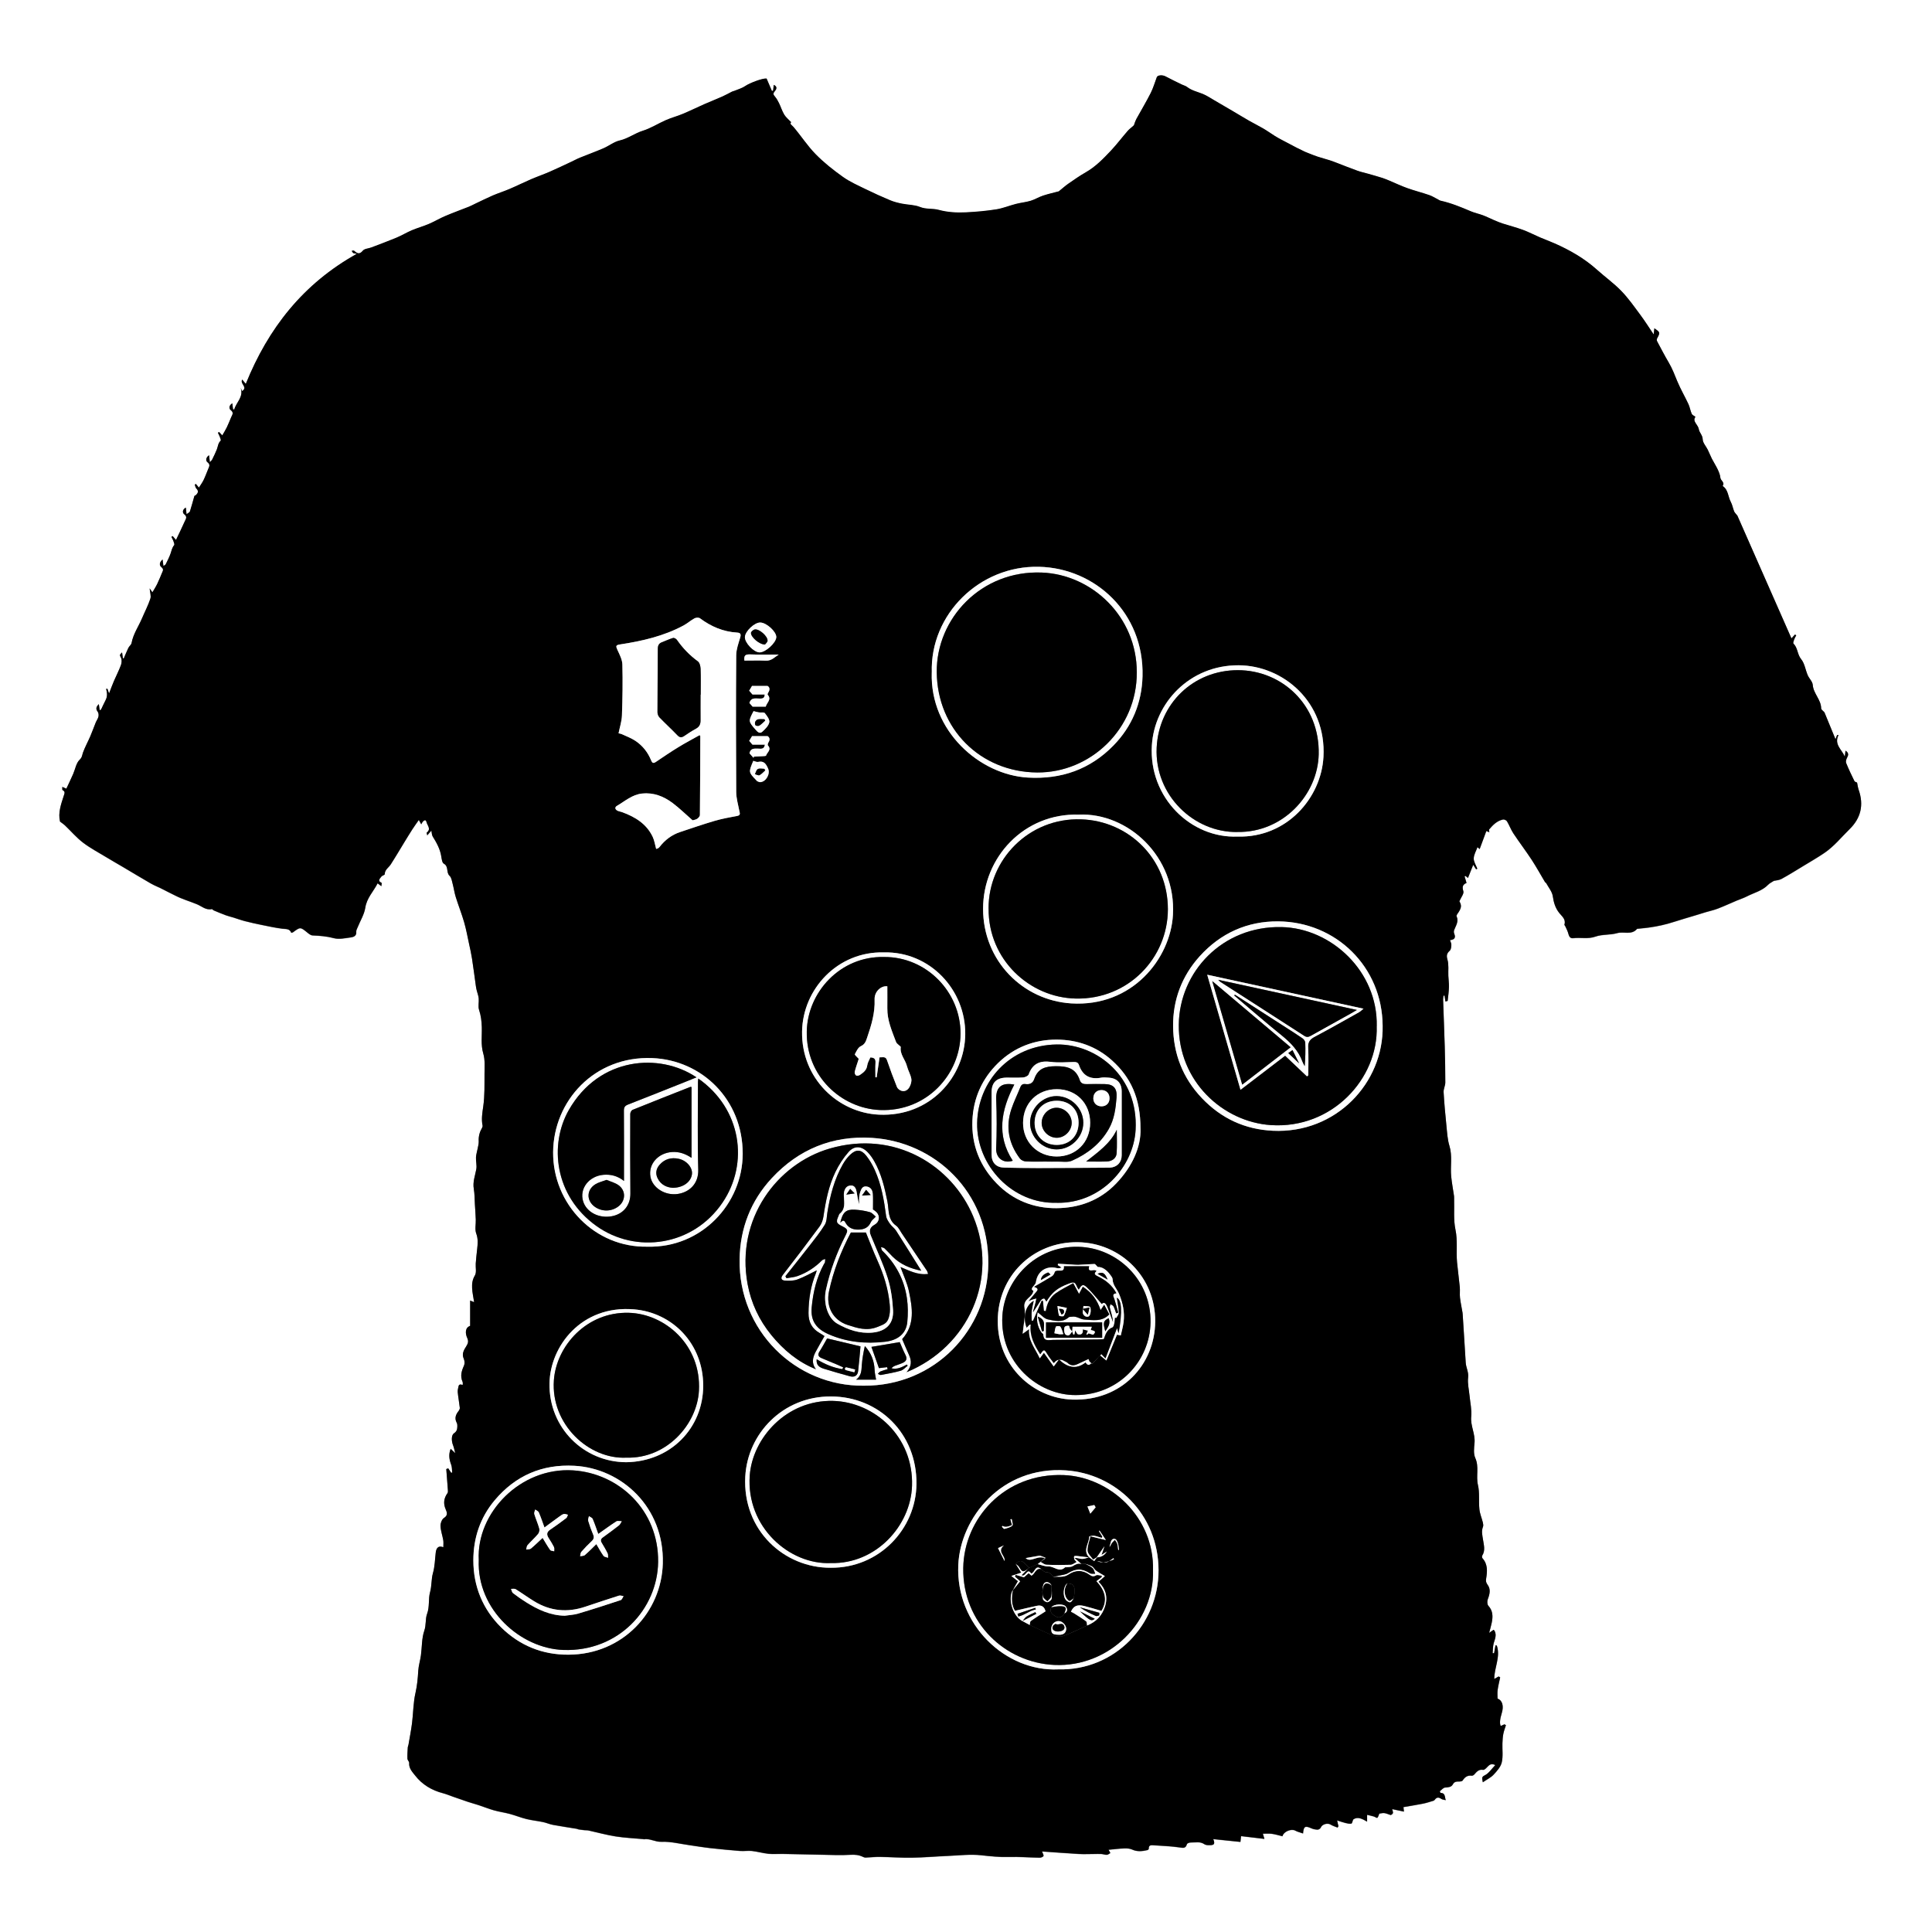 <?xml version="1.0" encoding="UTF-8"?>
<svg id="Camada_1" data-name="Camada 1" xmlns="http://www.w3.org/2000/svg" viewBox="0 0 480 480">
  <rect x="0" y="0" width="480" height="480" fill="#808080" stroke="none"/>
  <defs>
    <style>
      .cls-1 {
        fill: #fff;
      }
    </style>
  </defs>
  <path class="cls-1" d="M480,480H0C0,320,0,160,0,0,160,0,320,0,480,0V480Zm-120.89-231.14c.28-.08,.55-.11,.56-.17,.13-1.13,.29-2.27,.32-3.41,.03-.92-.11-1.85-.15-2.78-.06-1.35,.15-2.78-.22-4.04-.3-1.04-.15-1.56,.58-2.23,.31-.29,.37-.93,.39-1.42,.02-.37-.2-.74-.34-1.19,1.09-.11,1.49-.58,1.05-1.6-.11-.26-.12-.63-.02-.89,.42-1.11,1.2-2.15,.6-3.45-.07-.14,.11-.44,.24-.62,1.01-1.39,1.07-2.06,.46-3.09,.42-.97,1.18-1.88,.99-2.5-.35-1.11-.15-1.68,.79-2.06-.18-.61-.34-1.13-.49-1.65l.25-.07c.25,.2,.51,.4,.6,.48,.44-1.1,.86-2.16,1.3-3.27,.31,.49,.51,.81,.72,1.13,.1-.05,.2-.11,.3-.16-.32-.85-.91-1.71-.89-2.55,.02-.94,.59-1.87,.93-2.8,.17,.15,.41,.36,.54,.48,.56-1.51,1.11-2.99,1.66-4.48,.19,.08,.44,.17,.75,.29-.02-.29-.14-.59-.04-.71,.93-1.11,1.95-2.13,3.43-2.45,.29-.06,.82,.17,.98,.43,.59,.97,.98,2.08,1.6,3.02,1.47,2.21,3.08,4.33,4.54,6.55,1.18,1.79,2.21,3.68,3.31,5.53,.07,.12,.24,.17,.31,.29,.58,1.07,1.46,2.1,1.63,3.23,.23,1.56,.61,2.91,1.6,4.16,.65,.82,1.72,1.55,1.29,2.91-.03,.1,.15,.25,.21,.39,.24,.53,.52,1.05,.69,1.6,.21,.7,.35,1.49,1.3,1.37,1.82-.22,3.63,.28,5.51-.39,1.68-.6,3.66-.36,5.4-.86,1.63-.47,3.56,.55,4.92-1.04,.04-.05,.15-.04,.22-.05,.89-.1,1.79-.17,2.68-.29,2.15-.29,4.26-.76,6.33-1.43,1.67-.55,3.36-1.02,5.04-1.53,.93-.28,1.86-.58,2.8-.86,1.01-.3,2.05-.52,3.03-.9,1.57-.61,3.1-1.32,4.65-1.97,.85-.36,1.73-.64,2.54-1.05,1.79-.92,3.83-1.38,5.3-2.91,.37-.38,.89-.61,1.42-.96,.54-.13,1.3-.16,1.9-.48,1.8-.98,3.54-2.07,5.3-3.14,1.8-1.09,3.63-2.14,5.36-3.32,2.39-1.63,4.2-3.9,6.25-5.9,2.82-2.77,3.57-6.02,2.26-9.76-.2-.58-.27-1.2-.4-1.81-.18-.09-.55-.16-.65-.36-.73-1.48-1.44-2.97-2.06-4.5-.14-.35,0-.92,.21-1.29,.38-.69,.47-1.23-.37-1.77-.07,.57-.12,1.02-.18,1.47-.73-1.75-2.75-3.03-1.55-5.38l-.37,.05c-.1,.27-.21,.55-.39,1.01-1-2.44-1.92-4.68-2.74-6.67-.37-.42-.82-.7-.82-.97,0-2.2-1.93-3.68-2.09-5.86-.06-.83-.89-1.58-1.25-2.41-.57-1.32-.76-2.92-1.63-3.98-.98-1.19-.81-2.81-1.91-3.87-.15-.14,.06-.7,.18-1.05,.12-.35,.33-.68,.51-1.01l-.32-.19c-.27,.29-.54,.59-.87,.96-4.54-10.32-9.05-20.55-13.43-30.49-.38-.5-.68-.75-.81-1.07-.31-.77-.44-1.63-.83-2.35-.71-1.31-.6-3.04-2.04-3.96,.66-.89-.48-1.31-.55-2.05-.07-.72-.37-1.44-.68-2.1-.42-.9-.97-1.74-1.43-2.62-.37-.73-.66-1.49-1.02-2.23-.43-.87-1.24-1.72-1.26-2.59-.03-1.06-.83-1.65-.97-2.53-.17-1.12-1.71-1.95-.83-3.06-.36-.28-.8-.45-.93-.75-.34-.77-.46-1.64-.81-2.4-.88-1.89-1.95-3.71-2.75-5.63-.66-1.58-1.24-3.18-2.12-4.66-1.03-1.74-1.96-3.54-2.91-5.32-.1-.19-.13-.51-.03-.68,.82-1.54,.83-1.54-.66-2.56-.04,.4-.09,.79-.17,1.53-1.24-1.83-2.22-3.4-3.32-4.87-1.52-2.03-2.99-4.13-4.74-5.95-1.85-1.91-4.04-3.47-6.02-5.25-3.14-2.83-6.74-4.88-10.58-6.57-1.19-.52-2.42-.96-3.61-1.48-1.42-.61-2.79-1.34-4.24-1.87-1.67-.61-3.41-1.05-5.11-1.6-.71-.23-1.39-.53-2.07-.82-.91-.39-1.8-.84-2.72-1.19-.99-.37-2.04-.58-3.01-.99-2.45-1.05-4.91-2.06-7.53-2.64-.22-.05-.42-.2-.63-.31-.72-.37-1.41-.82-2.17-1.08-1.8-.62-3.65-1.08-5.43-1.72-1.53-.55-3.01-1.26-4.51-1.88-.62-.26-1.24-.51-1.87-.71-1.12-.35-2.25-.67-3.38-.99-.9-.26-1.83-.46-2.71-.77-1.63-.59-3.24-1.24-4.87-1.86-.64-.25-1.29-.5-1.94-.71-1-.32-2.03-.58-3.03-.91-.74-.24-1.47-.55-2.2-.83-.41-.16-.82-.33-.92-.37-.9-.44-1.49-.71-2.07-1.01-1.27-.66-2.54-1.33-3.8-2-.56-.3-1.12-.6-1.65-.94-.96-.6-1.89-1.27-2.86-1.84-1.13-.66-2.31-1.24-3.44-1.88-1.42-.81-2.81-1.66-4.21-2.49-1.48-.87-2.96-1.74-4.45-2.6-.97-.56-1.92-1.21-2.95-1.63-1.32-.53-2.72-.82-3.88-1.72-.37-.29-.88-.39-1.31-.61-1.37-.67-2.74-1.32-4.09-2.04-.73-.39-1.93-.32-2.13,.22-.5,1.31-.88,2.68-1.51,3.92-1.11,2.18-2.37,4.29-3.55,6.43-.18,.33-.3,.69-.44,1.04-.08,.2-.11,.47-.25,.61-.47,.47-1.05,.84-1.48,1.34-1.42,1.64-2.72,3.38-4.21,4.95-1.88,2-3.79,3.97-6.23,5.35-1.48,.84-2.88,1.82-4.27,2.79-.82,.57-1.56,1.24-2.41,1.93-1.17,.31-2.56,.61-3.9,1.06-1.05,.35-2.01,.96-3.07,1.28-1.19,.36-2.45,.47-3.66,.78-1.65,.42-3.26,1.1-4.93,1.36-2.49,.39-5.02,.62-7.54,.74-2.26,.11-4.51,0-6.76-.62-1.48-.4-3.1-.09-4.66-.73-1.36-.56-2.96-.51-4.44-.81-.99-.2-2-.45-2.93-.84-2.03-.85-4.05-1.76-6.03-2.73-1.94-.95-3.95-1.83-5.7-3.07-2.4-1.71-4.75-3.56-6.8-5.66-2.02-2.06-3.61-4.54-5.49-6.75-.43-.51-1.04-.74-.58-1.19-.62-.66-1.31-1.19-1.72-1.88-.54-.89-.84-1.92-1.3-2.86-.28-.58-.61-1.15-1.02-1.64-.38-.45-.55-.7-.07-1.27,.29-.34,.92-1.14-.22-1.62-.06,.52-.11,.97-.16,1.42-.1,.03-.19,.07-.29,.1-.44-1.01-.87-2.03-1.33-3.1-1.02-.11-4.25,1.13-5.28,1.85-.79,.55-1.78,.81-2.69,1.2-.2,.09-.43,.11-.63,.21-.8,.4-1.58,.85-2.39,1.21-1.48,.66-3,1.25-4.48,1.9-1.78,.78-3.53,1.65-5.32,2.4-1.38,.57-2.84,.95-4.2,1.55-1.93,.84-3.74,2.04-5.74,2.65-2.01,.62-3.67,1.94-5.76,2.42-1.42,.32-2.67,1.34-4.04,1.94-1.92,.83-3.89,1.54-5.83,2.33-.73,.3-1.42,.68-2.13,1.01-1.8,.84-3.58,1.7-5.4,2.49-1.54,.67-3.13,1.22-4.67,1.88-1.79,.77-3.53,1.64-5.31,2.4-1.38,.59-2.81,1.04-4.19,1.63-1.47,.63-2.9,1.35-4.35,2.04-.5,.24-.99,.51-1.51,.72-1.96,.78-3.95,1.49-5.89,2.32-1.4,.59-2.71,1.39-4.11,1.98-1.38,.59-2.84,.98-4.22,1.57-1.29,.54-2.5,1.29-3.79,1.83-2.07,.87-4.17,1.64-6.27,2.44-.71,.27-1.69,.29-2.1,.79-.85,1.04-1.42,.69-2.17,.03-.11-.1-.4,0-.61,.01,.12,.19,.21,.41,.37,.54,.12,.1,.34,.08,.93,.2-13.38,7.45-22.05,18.55-27.61,32.32-.37-.44-.61-.73-.89-1.06-.64,1.04,1.5,1.88-.02,2.85-.13-.29-.25-.56-.37-.82,.81,2.3-1.13,3.62-1.59,5.41-.1-.03-.2-.05-.3-.08-.05-.45-.11-.9-.18-1.47-.85,.52-.88,1.3-.38,1.69,.82,.65,.37,1.15,.11,1.74-.36,.84-.69,1.71-1.09,2.53-.34,.7-.77,1.37-1.13,2.01-.3-.32-.55-.58-.8-.84l-.29,.19c.15,.31,.33,.62,.45,.94,.12,.34,.37,.92,.24,1.03-.67,.6-.66,1.44-.96,2.18-.33,.84-.73,1.65-1.13,2.46-.1,.21-.31,.37-.59,.71-.08-.67-.13-1.12-.21-1.75-.79,.57-.89,1.35-.39,1.74,.76,.59,.44,1.06,.2,1.64-.39,.94-.73,1.89-1.17,2.8-.31,.65-.76,1.24-1.15,1.87-.27-.32-.52-.61-.76-.9-.09,.05-.19,.1-.28,.15,.12,.33,.16,.74,.39,.97,.67,.66,.41,1.17-.14,1.68-.09,.09-.31,.11-.34,.19-.38,1.28-.7,2.57-1.11,3.84-.08,.25-.47,.4-.84,.68-.07-.7-.12-1.12-.17-1.64-.89,.46-.88,1.3-.41,1.65,.84,.64,.41,1.14,.15,1.74-.35,.79-.72,1.57-1.09,2.35-.36,.76-.72,1.51-1.1,2.3-.33-.39-.57-.67-.82-.96-.11,.06-.21,.13-.32,.19,.17,.34,.37,.66,.49,1.02,.12,.34,.34,.87,.19,1.05-.53,.62-.64,1.36-.89,2.08-.32,.92-.78,1.79-1.21,2.67-.08,.17-.33,.25-.56,.42-.07-.56-.13-1.01-.21-1.62-.78,.68-.89,1.42-.3,1.9,.66,.53,.36,.93,.16,1.41-.39,.94-.76,1.88-1.21,2.79-.36,.73-.81,1.42-1.18,2.06-.25-.35-.44-.62-.69-.98,.09,1,.41,1.87,.18,2.56-.56,1.67-1.38,3.25-2.07,4.87-.87,2.05-2.2,3.9-2.6,6.16-.08,.43-.58,.77-.79,1.19-.42,.86-.77,1.75-1.15,2.63-.07-.01-.14-.03-.21-.04-.07-.46-.13-.92-.21-1.46-.71,.69-.58,.63-.24,1.38,.22,.5,.15,1.26-.05,1.8-.5,1.35-1.17,2.64-1.75,3.98-.39,.9-.72,1.83-1.19,3.03-.21-.58-.3-.86-.4-1.14h-.32c.21,.97,.39,1.78-.14,2.81-1.19,2.31-1,2.41-1.47,2.5-.06-.44-.12-.89-.21-1.51-.72,.71-.78,1.22-.27,1.9,.22,.29,.26,.84,.17,1.22-.12,.52-.47,.97-.68,1.47-.46,1.12-.86,2.27-1.34,3.39-.58,1.34-1.29,2.64-1.8,4-.24,.65-.18,1.21-.86,1.85-.86,.81-1.07,2.31-1.59,3.5-.56,1.28-1.17,2.53-1.7,3.68-.48-.21-.74-.33-1-.45,.01,.27-.06,.73,.06,.79,.75,.37,.48,.87,.3,1.41-.69,2.13-1.45,4.26-.93,6.42,.45,.34,.87,.61,1.22,.94,1.5,1.43,2.86,3.04,4.5,4.29,1.82,1.39,3.89,2.47,5.86,3.67,1.31,.8,2.65,1.56,3.98,2.34,2.32,1.37,4.63,2.77,6.97,4.12,1.01,.58,2.16,.99,3.14,1.53,.95,.52,1.99,.98,2.96,1.49,1.7,.88,3.57,1.41,5.35,2.14,1.22,.5,2.24,1.54,3.73,1.22,.13-.03,.3,.25,.47,.32,1,.42,1.99,.83,3,1.21,.61,.23,1.25,.37,1.88,.56,.94,.29,1.86,.63,2.8,.88,1.38,.35,2.77,.66,4.17,.95,1.73,.35,3.46,.74,5.2,.95,.91,.11,1.83-.05,2.22,1.02,.21-.06,.34-.07,.43-.13,1.81-1.34,1.83-1.33,3.51,.03,.4,.32,.88,.73,1.34,.75,1.79,.07,3.52,.2,5.29,.68,1.31,.35,2.83,0,4.24-.19,.7-.09,1.45-.38,1.34-1.43-.04-.35,.21-.74,.35-1.1,.65-1.61,1.63-3.17,1.89-4.84,.38-2.47,2.06-4.06,3.06-6.06,.42,.31,.68,.51,.93,.7,.02-.29,.13-.79,.05-.83-1.12-.49-.38-1.07-.05-1.54,.18-.27,.83-.39,.84-.59,0-1.15,.97-1.65,1.49-2.44,1.17-1.81,2.26-3.67,3.38-5.51,.65-1.06,1.29-2.12,1.96-3.16,.51-.79,1.07-1.56,1.64-2.37,.2,.36,.35,.64,.6,1.07,.2-.33,.27-.54,.41-.68,.15-.15,.36-.31,.56-.34,.09-.01,.3,.26,.33,.43,.17,.87,1.24,1.73,.07,2.65-.06,.04,.05,.29,.12,.69,.37-.43,.61-.7,1.03-1.18,.12,.59,.1,1.08,.31,1.42,.96,1.55,1.84,3.1,2.14,4.94,.11,.65,.21,1.61,.64,1.85,1.28,.7,.52,2.19,1.44,3.03,.47,.43,.58,1.3,.76,1.99,.29,1.1,.44,2.23,.78,3.31,.65,2.08,1.47,4.12,2.07,6.22,.52,1.8,.85,3.66,1.25,5.5,.26,1.19,.53,2.37,.71,3.57,.35,2.27,.64,4.55,.96,6.83,.05,.37,.13,.73,.22,1.1,.16,.64,.42,1.27,.48,1.92,.09,.95-.19,1.99,.09,2.86,.47,1.42,.63,2.81,.68,4.28,.07,2.19-.28,4.38,.37,6.59,.46,1.56,.31,3.32,.3,4.99-.02,2.7,.08,5.44-.31,8.1-.23,1.63-.51,3.17-.17,4.79,.04,.17-.04,.4-.13,.56-.6,1.04-.91,2.12-.83,3.34,.03,.57-.14,1.16-.25,1.74-.14,.75-.39,1.5-.43,2.26-.05,.97,.25,1.99,.08,2.92-.3,1.63-.92,3.18-.62,4.91,.22,1.25,.19,2.54,.27,3.82,.08,1.26,.18,2.52,.22,3.79,.04,1.16-.27,2.44,.11,3.46,.5,1.35,.38,2.59,.23,3.91-.13,1.18-.26,2.36-.35,3.55-.07,1,.24,2.21-.21,2.97-.64,1.06-.74,2.08-.69,3.17,.05,1.1,.31,2.19,.5,3.47-.43-.17-.63-.25-.99-.4v6.29c-1.31,.45-1.22,1.9-.73,2.99,.37,.82,.23,1.34-.21,2.04-.58,.93-1.21,1.9-.64,3.15,.22,.48,.26,1.22,.05,1.69-.61,1.33-.98,2.6-.35,4.03,.15,.34-.02,.83-.04,1.25,.08-.13,.17-.26,.25-.4-.26-.07-.52-.19-.78-.19-.14,0-.37,.18-.4,.32-.12,.53-.28,1.09-.23,1.62,.12,1.29,.37,2.56,.51,3.84,.03,.26-.14,.59-.31,.82-.71,.89-1.05,1.8-.46,2.9,.13,.25,.17,.59,.16,.88-.04,.69-.05,1.21-.86,1.77-.64,.43-.63,1.88-.21,2.93,.21,.53,.31,1.1,.55,1.98-.53-.5-.79-.75-1.14-1.07-.57,1.43-.35,2.66,.13,3.94,.23,.61,.18,1.33,.25,1.99-.09,0-.19-.01-.28-.02-.23-.35-.47-.71-.7-1.06-.16,.06-.33,.11-.49,.17,.13,1.74,.27,3.48,.4,5.22,.02,.25,.04,.57-.09,.75-.93,1.27-1.09,2.57-.45,4.05,.3,.69,.62,1.49-.44,2.14-.52,.32-.87,1.32-.85,1.99,.05,1.18,.48,2.35,.68,3.53,.09,.52,.02,1.08,.02,1.75-1.55-.6-1.81,.62-1.9,1.42-.19,1.68-.2,3.34-.69,5.03-.43,1.49-.27,3.12-.71,4.72-.47,1.7-.07,3.57-.74,5.38-.47,1.27-.19,2.75-.69,4.18-.66,1.91-.56,4.08-.84,6.13-.18,1.28-.59,2.54-.66,3.82-.11,1.86-.27,3.67-.69,5.51-.56,2.42-.54,4.97-.85,7.45-.23,1.83-.59,3.64-.9,5.46-.04,.23-.16,.44-.17,.67-.05,.92-.12,1.85-.08,2.77,.02,.36,.45,.72,.43,1.06-.11,1.35,.87,2.32,1.5,3.13,1.71,2.21,4.1,3.65,6.87,4.37,.87,.22,1.7,.58,2.55,.88,1.22,.42,2.44,.86,3.67,1.27,.91,.3,1.85,.55,2.76,.85,1.27,.42,2.51,.92,3.79,1.28,1.28,.36,2.61,.54,3.89,.88,1.38,.37,2.71,.92,4.1,1.26,1.36,.34,2.77,.48,4.15,.76,.83,.17,1.61,.53,2.44,.69,1.97,.37,3.95,.66,5.92,.98,.15,.03,.29,.13,.44,.15,.47,.08,.95,.14,1.42,.19,.34,.04,.69,0,1.02,.07,2.26,.49,4.49,1.12,6.77,1.48,2.27,.36,4.58,.46,6.88,.67,.04,0,.08,.05,.11,.04,1.52-.26,2.83,.7,4.42,.63,2.28-.1,4.59,.51,6.89,.83,1.71,.24,3.41,.53,5.13,.73,2.51,.28,5.02,.52,7.54,.72,.96,.08,1.94-.1,2.9,0,1.38,.16,2.74,.55,4.13,.7,1.15,.12,2.33,0,3.49,.03,3.18,.06,6.36,.14,9.54,.2,2.44,.04,4.88,.17,7.3,.02,1.13-.07,2.11,.03,3.1,.5,.21,.1,.44,.2,.66,.19,1.19-.04,2.38-.19,3.56-.17,2.64,.03,5.28,.24,7.92,.2,3.05-.05,6.09-.32,9.14-.45,2.7-.11,5.43-.45,8.09-.16,2.3,.25,4.56,.5,6.88,.43,2.54-.08,5.09,.14,7.64,.18,.34,0,.83-.16,.98-.41,.12-.19-.19-.64-.36-1.14,3.04,.21,6.13,.45,9.22,.63,1.23,.07,2.46,0,3.69,0,.61,0,1.21-.04,1.82,0,.47,.03,.93,.23,1.39,.2,.29-.01,.57-.29,.86-.44-.14-.25-.28-.5-.45-.81,1.3-.12,2.62-.29,3.95-.34,.64-.03,1.36,.03,1.93,.29,1.26,.57,2.49,.43,3.74,.14,.14-.03,.37-.21,.37-.31-.07-1.05,.67-.93,1.3-.89,2.13,.14,4.27,.22,6.37,.53,.92,.14,1.51,.26,1.81-.81,.06-.21,.59-.42,.9-.41,1.16,.03,2.36-.34,3.46,.43,.34,.24,.9,.24,1.36,.23,1.1-.01,1.3-.37,.82-1.51,2.27,.23,4.49,.46,6.76,.7,.06-.59,.1-.92,.15-1.44,1.93,.23,3.76,.45,5.81,.69-.18-.59-.27-.91-.39-1.29,.67,0,1.44-.08,2.19,.02,.91,.12,1.79,.4,2.68,.61,.33-1.25,2.27-1.91,3.18-1.4,.57,.32,1.24,.46,1.94,.71,.12-1.79,.52-1.97,2.04-1.29,.49,.22,1.05,.32,1.58,.34,.26,0,.68-.26,.77-.5,.33-.85,1.69-1.25,2.49-.74,.51,.33,1.13,.49,1.7,.73,.07-.11,.14-.23,.2-.34-.08-.38-.17-.75-.32-1.44,.81,.25,1.44,.48,2.08,.64,.48,.12,1,.23,1.46,.15,.19-.03,.28-.61,.44-1.01,1.11-.82,2.27-.17,3.47,.52v-1.69c.64,.16,1.15,.26,1.66,.41,.31,.09,.75,.43,.87,.33,.25-.2,.32-.61,.5-1.04,1.25-.23,1.25-.22,2.78,.34,.14,.05,.53-.25,.6-.46,.08-.22-.08-.52-.18-1,1.04,.22,1.94,.41,2.92,.62-.05-.51-.09-.83-.12-1.12,1.7-.3,3.32-.55,4.92-.87,.86-.17,1.69-.46,2.53-.71,.13-.04,.26-.14,.34-.25,.47-.69,1-.63,1.63-.2,.25,.17,.61,.18,1.09,.31-.29-.88-.09-1.8-1.25-1.79-.08,0-.26-.4-.23-.42,.43-.35,.86-.9,1.33-.93,.78-.05,1.55-.09,1.92-.8,.43-.8,1.07-.67,1.74-.7,.24-.01,.58-.09,.69-.25,.54-.85,1.21-1.34,2.27-1.19,.2,.03,.49-.15,.63-.32,.59-.68,1.15-1.33,2.2-1.13,.2,.04,.49-.21,.69-.38,.61-.54,1.03-1.46,2.32-.81-.89,.91-1.6,2.06-2.63,2.56-.88,.43-.61,.74-.47,1.71,1.05-.71,2.01-1.16,2.67-1.88,.83-.89,1.76-1.92,2.03-3.04,.36-1.5,.12-3.15,.17-4.74,.03-.79,.07-1.58,.22-2.35,.14-.74,.43-1.45,.65-2.18-.13-.07-.25-.13-.38-.2-.3,.14-.6,.28-.91,.42q-.45-.94,.25-3.19c.56-1.78,.16-3.18-1.04-3.63,0-.71-.08-1.43,.02-2.13,.15-1.06,.42-2.09,.63-3.14-.13-.07-.26-.14-.38-.22-.33,.19-.67,.38-1.09,.62,0-2.82,1.6-5.48,.64-8.29-.11-.02-.22-.04-.33-.07-.12,.66-.24,1.31-.35,1.97-.12,0-.24,0-.36,0,.08-.84,.03-1.72,.27-2.52,.3-1.03,.77-1.99,.21-3.06-.05-.09-.15-.15-.25-.24-.27,.19-.52,.36-1.1,.76,.28-1.08,.5-1.81,.65-2.56,.3-1.5,.32-2.91-.84-4.17-.3-.33-.32-1.18-.14-1.65,.48-1.23,.76-2.48-.04-3.55-.42-.56-.46-.98-.38-1.53,.29-1.81,.45-3.58-.92-5.1-.12-.13-.12-.52-.02-.69,.79-1.28,.36-2.6,.17-3.9-.16-1.08-.46-2.12-.01-3.21,.12-.3,.05-.72-.03-1.06-.27-1.11-.75-2.18-.86-3.3-.2-2,.1-4.09-.36-6.02-.53-2.23,.34-4.51-.67-6.73-.48-1.06-.3-2.49-.18-3.74,.2-2.25-1.05-4.25-.82-6.54,.17-1.67-.25-3.4-.41-5.11-.14-1.53-.55-3.09-.36-4.58,.17-1.38-.53-2.46-.6-3.72-.22-3.83-.47-7.66-.72-11.49-.02-.32-.03-.64-.08-.95-.2-1.23-.48-2.45-.62-3.68-.1-.87,.03-1.76-.05-2.63-.19-2.05-.49-4.09-.68-6.14-.25-2.7,.18-5.4-.4-8.15-.51-2.41-.25-4.99-.33-7.49,0-.28,.02-.56-.02-.84-.23-1.64-.55-3.26-.71-4.91-.24-2.5,.34-5.03-.43-7.54-.49-1.6-.58-3.33-.75-5.01-.29-2.78-.54-5.56-.7-8.35-.05-.79,.42-1.6,.42-2.4,0-2.99-.05-5.98-.14-8.97-.11-3.9-.28-7.8-.41-11.7-.01-.31,.08-.62,.12-.93l.25,.03c.06,.45,.12,.91,.21,1.5Z"/>
  <path d="M359.11,248.86c-.08-.59-.14-1.05-.21-1.5l-.25-.03c-.04,.31-.13,.62-.12,.93,.13,3.9,.3,7.8,.41,11.7,.09,2.99,.14,5.98,.14,8.97,0,.8-.47,1.61-.42,2.4,.16,2.79,.42,5.57,.7,8.35,.17,1.68,.26,3.41,.75,5.01,.77,2.52,.19,5.04,.43,7.54,.16,1.64,.47,3.27,.71,4.91,.04,.27,0,.56,.02,.84,.08,2.5-.18,5.08,.33,7.49,.58,2.75,.15,5.45,.4,8.15,.19,2.05,.49,4.09,.68,6.14,.08,.87-.05,1.77,.05,2.63,.14,1.23,.42,2.45,.62,3.68,.05,.31,.06,.63,.08,.95,.24,3.83,.49,7.66,.72,11.49,.07,1.25,.77,2.34,.6,3.72-.18,1.49,.22,3.05,.36,4.58,.16,1.7,.57,3.44,.41,5.11-.23,2.28,1.03,4.29,.82,6.54-.11,1.24-.3,2.68,.18,3.74,1.01,2.22,.14,4.5,.67,6.73,.46,1.92,.15,4.02,.36,6.02,.11,1.12,.59,2.19,.86,3.3,.08,.34,.16,.76,.03,1.06-.44,1.09-.15,2.14,.01,3.21,.19,1.3,.62,2.62-.17,3.9-.11,.17-.1,.56,.02,.69,1.37,1.52,1.22,3.29,.92,5.1-.09,.55-.04,.98,.38,1.53,.8,1.06,.52,2.32,.04,3.55-.19,.48-.17,1.32,.14,1.65,1.16,1.26,1.14,2.68,.84,4.17-.15,.75-.37,1.48-.65,2.56,.58-.4,.83-.57,1.1-.76,.1,.09,.2,.15,.25,.24,.56,1.07,.09,2.03-.21,3.06-.23,.8-.19,1.68-.27,2.52,.12,0,.24,0,.36,0,.12-.66,.24-1.31,.35-1.97,.11,.02,.22,.04,.33,.07,.95,2.81-.65,5.47-.64,8.29,.42-.24,.76-.43,1.09-.62,.13,.07,.26,.14,.38,.22-.22,1.05-.49,2.08-.63,3.14-.1,.7-.02,1.43-.02,2.13,1.2,.45,1.59,1.84,1.04,3.63q-.7,2.25-.25,3.19c.3-.14,.6-.28,.91-.42,.13,.07,.25,.13,.38,.2-.22,.72-.51,1.44-.65,2.18-.15,.77-.19,1.57-.22,2.35-.05,1.58,.19,3.23-.17,4.74-.27,1.12-1.2,2.15-2.03,3.04-.67,.72-1.63,1.16-2.67,1.88-.14-.97-.41-1.28,.47-1.71,1.03-.5,1.74-1.65,2.63-2.56-1.28-.65-1.71,.28-2.32,.81-.2,.17-.49,.42-.69,.38-1.06-.2-1.61,.45-2.2,1.13-.15,.17-.44,.34-.63,.32-1.06-.15-1.73,.34-2.27,1.19-.11,.17-.45,.24-.69,.25-.67,.03-1.32-.1-1.74,.7-.38,.71-1.14,.75-1.92,.8-.47,.03-.9,.59-1.33,.93-.02,.02,.15,.42,.23,.42,1.15,0,.95,.91,1.25,1.79-.48-.13-.84-.14-1.09-.31-.63-.43-1.15-.49-1.63,.2-.08,.11-.21,.21-.34,.25-.84,.25-1.67,.54-2.53,.71-1.6,.32-3.22,.58-4.92,.87,.03,.28,.07,.61,.12,1.12-.98-.21-1.88-.4-2.92-.62,.1,.48,.26,.78,.18,1-.07,.21-.46,.51-.6,.46-1.54-.55-1.53-.57-2.78-.34-.19,.42-.26,.84-.5,1.04-.12,.1-.56-.24-.87-.33-.5-.15-1.02-.26-1.66-.41v1.69c-1.2-.69-2.36-1.34-3.47-.52-.16,.4-.25,.97-.44,1.01-.46,.09-.98-.03-1.46-.15-.64-.15-1.27-.38-2.08-.64,.15,.69,.24,1.07,.32,1.44-.07,.11-.14,.23-.2,.34-.57-.24-1.18-.4-1.7-.73-.8-.51-2.17-.11-2.49,.74-.09,.24-.51,.5-.77,.5-.53-.01-1.1-.12-1.58-.34-1.52-.68-1.92-.51-2.04,1.29-.69-.25-1.37-.39-1.94-.71-.92-.52-2.85,.15-3.18,1.4-.89-.21-1.77-.49-2.68-.61-.74-.1-1.51-.02-2.19-.02,.11,.38,.21,.7,.39,1.29-2.05-.24-3.88-.46-5.81-.69-.05,.52-.09,.85-.15,1.44-2.27-.23-4.49-.46-6.76-.7,.48,1.14,.28,1.5-.82,1.51-.46,0-1.02,0-1.36-.23-1.1-.77-2.3-.41-3.46-.43-.31,0-.84,.2-.9,.41-.3,1.07-.89,.94-1.81,.81-2.1-.31-4.24-.39-6.37-.53-.63-.04-1.36-.16-1.3,.89,0,.1-.22,.28-.37,.31-1.26,.29-2.49,.43-3.74-.14-.57-.26-1.29-.31-1.93-.29-1.33,.05-2.65,.22-3.95,.34,.17,.31,.31,.56,.45,.81-.29,.16-.57,.43-.86,.44-.46,.02-.92-.18-1.39-.2-.6-.04-1.21,0-1.82,0-1.23,0-2.47,.07-3.69,0-3.09-.18-6.18-.42-9.22-.63,.18,.5,.48,.95,.36,1.14-.15,.25-.64,.42-.98,.41-2.55-.04-5.1-.26-7.64-.18-2.32,.07-4.58-.18-6.88-.43-2.66-.29-5.39,.04-8.09,.16-3.05,.13-6.09,.4-9.14,.45-2.64,.04-5.28-.16-7.92-.2-1.19-.02-2.37,.13-3.56,.17-.22,0-.46-.09-.66-.19-.99-.48-1.97-.57-3.1-.5-2.42,.16-4.87,.02-7.3-.02-3.18-.05-6.36-.14-9.54-.2-1.17-.02-2.34,.09-3.49-.03-1.38-.14-2.74-.54-4.13-.7-.95-.11-1.94,.07-2.9,0-2.52-.2-5.03-.44-7.54-.72-1.71-.19-3.42-.49-5.13-.73-2.3-.32-4.61-.92-6.89-.83-1.59,.07-2.9-.89-4.42-.63-.03,0-.07-.04-.11-.04-2.29-.21-4.61-.31-6.88-.67-2.28-.36-4.51-.98-6.77-1.48-.33-.07-.68-.03-1.02-.07-.48-.05-.95-.11-1.42-.19-.15-.02-.29-.13-.44-.15-1.97-.33-3.96-.62-5.92-.98-.83-.15-1.61-.51-2.44-.69-1.38-.29-2.78-.43-4.15-.76-1.38-.34-2.72-.89-4.1-1.26-1.28-.35-2.61-.53-3.89-.88-1.28-.36-2.52-.86-3.79-1.28-.91-.3-1.85-.55-2.76-.85-1.23-.41-2.45-.84-3.67-1.27-.85-.29-1.68-.65-2.55-.88-2.77-.71-5.16-2.16-6.87-4.37-.63-.81-1.61-1.78-1.5-3.13,.03-.34-.41-.7-.43-1.06-.04-.92,.03-1.84,.08-2.77,.01-.22,.13-.44,.17-.67,.31-1.82,.67-3.63,.9-5.46,.31-2.48,.29-5.03,.85-7.45,.42-1.84,.58-3.65,.69-5.51,.08-1.28,.49-2.54,.66-3.82,.28-2.05,.18-4.22,.84-6.13,.5-1.44,.22-2.91,.69-4.18,.67-1.81,.27-3.67,.74-5.38,.44-1.6,.29-3.23,.71-4.72,.48-1.69,.49-3.35,.69-5.03,.09-.79,.35-2.01,1.9-1.42,0-.68,.07-1.23-.02-1.75-.2-1.18-.64-2.35-.68-3.53-.03-.67,.33-1.67,.85-1.99,1.06-.66,.74-1.45,.44-2.14-.64-1.48-.47-2.77,.45-4.05,.13-.18,.11-.5,.09-.75-.12-1.74-.26-3.48-.4-5.22,.16-.06,.33-.11,.49-.17,.23,.35,.47,.71,.7,1.06,.09,0,.19,.01,.28,.02-.07-.67-.02-1.38-.25-1.99-.48-1.28-.7-2.51-.13-3.94,.34,.32,.61,.57,1.14,1.07-.24-.88-.34-1.46-.55-1.98-.42-1.05-.43-2.5,.21-2.93,.81-.55,.82-1.08,.86-1.77,.02-.29-.02-.63-.16-.88-.58-1.1-.25-2.01,.46-2.9,.18-.22,.34-.55,.31-.82-.14-1.28-.39-2.56-.51-3.84-.05-.53,.11-1.09,.23-1.62,.03-.14,.26-.32,.4-.32,.26,0,.52,.12,.78,.19-.08,.13-.17,.26-.25,.4,.02-.42,.19-.91,.04-1.25-.64-1.43-.26-2.7,.35-4.03,.21-.47,.17-1.21-.05-1.69-.58-1.25,.05-2.22,.64-3.15,.44-.71,.58-1.22,.21-2.04-.49-1.09-.58-2.54,.73-2.99v-6.29c.37,.15,.57,.23,.99,.4-.19-1.27-.44-2.37-.5-3.47-.05-1.09,.05-2.11,.69-3.17,.46-.76,.14-1.97,.21-2.97,.09-1.18,.21-2.37,.35-3.55,.15-1.32,.27-2.56-.23-3.91-.38-1.03-.06-2.3-.11-3.46-.05-1.26-.14-2.53-.22-3.79-.08-1.27-.05-2.57-.27-3.82-.3-1.73,.32-3.28,.62-4.91,.17-.94-.13-1.95-.08-2.92,.04-.76,.29-1.5,.43-2.26,.11-.58,.28-1.17,.25-1.74-.07-1.22,.23-2.31,.83-3.34,.09-.16,.17-.39,.13-.56-.34-1.62-.06-3.17,.17-4.79,.38-2.66,.29-5.39,.31-8.1,.01-1.67,.16-3.43-.3-4.99-.66-2.22-.3-4.4-.37-6.59-.05-1.47-.21-2.87-.68-4.28-.29-.87,0-1.91-.09-2.86-.06-.65-.32-1.28-.48-1.92-.09-.36-.17-.73-.22-1.1-.32-2.28-.61-4.56-.96-6.83-.18-1.2-.45-2.39-.71-3.57-.4-1.84-.73-3.7-1.25-5.5-.61-2.1-1.42-4.13-2.07-6.22-.34-1.08-.49-2.22-.78-3.31-.19-.69-.29-1.56-.76-1.99-.92-.84-.16-2.33-1.44-3.03-.43-.23-.53-1.19-.64-1.85-.3-1.84-1.18-3.39-2.14-4.94-.21-.34-.19-.83-.31-1.42-.42,.48-.65,.75-1.03,1.18-.07-.4-.18-.64-.12-.69,1.18-.92,.1-1.78-.07-2.65-.03-.17-.24-.44-.33-.43-.2,.03-.41,.18-.56,.34-.14,.14-.22,.35-.41,.68-.24-.43-.39-.71-.6-1.07-.57,.81-1.13,1.58-1.64,2.37-.67,1.04-1.31,2.11-1.96,3.16-1.13,1.84-2.21,3.7-3.38,5.51-.51,.8-1.48,1.29-1.49,2.44,0,.19-.65,.32-.84,.59-.32,.47-1.06,1.05,.05,1.54,.09,.04-.03,.54-.05,.83-.26-.2-.52-.39-.93-.7-1,2-2.68,3.59-3.06,6.06-.26,1.67-1.24,3.23-1.89,4.84-.14,.36-.39,.75-.35,1.1,.11,1.05-.64,1.33-1.34,1.43-1.41,.18-2.93,.54-4.24,.19-1.77-.47-3.5-.6-5.29-.68-.46-.02-.95-.43-1.34-.75-1.68-1.36-1.7-1.37-3.51-.03-.09,.06-.21,.07-.43,.13-.39-1.07-1.32-.91-2.22-1.02-1.75-.22-3.47-.6-5.2-.95-1.4-.28-2.79-.59-4.17-.95-.95-.24-1.87-.59-2.8-.88-.62-.19-1.26-.33-1.88-.56-1.01-.37-2.01-.79-3-1.21-.18-.07-.34-.35-.47-.32-1.49,.32-2.52-.73-3.73-1.22-1.78-.73-3.65-1.26-5.35-2.14-.97-.5-2.01-.97-2.96-1.49-.98-.53-2.12-.94-3.14-1.53-2.34-1.35-4.65-2.74-6.97-4.12-1.32-.78-2.66-1.54-3.98-2.34-1.97-1.2-4.03-2.28-5.86-3.67-1.64-1.25-3-2.86-4.5-4.29-.35-.33-.77-.6-1.22-.94-.53-2.16,.24-4.29,.93-6.42,.17-.54,.45-1.04-.3-1.41-.12-.06-.04-.52-.06-.79,.26,.12,.52,.23,1,.45,.53-1.14,1.14-2.4,1.7-3.68,.52-1.19,.73-2.68,1.59-3.5,.68-.64,.61-1.2,.86-1.85,.51-1.37,1.22-2.66,1.8-4,.48-1.11,.88-2.26,1.34-3.39,.2-.5,.56-.96,.68-1.47,.09-.38,.05-.92-.17-1.22-.52-.69-.45-1.2,.27-1.9,.08,.63,.15,1.07,.21,1.51,.47-.09,.28-.19,1.47-2.5,.53-1.03,.35-1.84,.14-2.81h.32c.1,.28,.2,.56,.4,1.14,.47-1.2,.8-2.13,1.19-3.03,.57-1.33,1.24-2.62,1.75-3.98,.2-.54,.27-1.3,.05-1.8-.34-.75-.47-.69,.24-1.38,.08,.54,.14,1,.21,1.46,.07,.01,.14,.03,.21,.04,.38-.88,.73-1.77,1.15-2.63,.21-.43,.71-.76,.79-1.19,.41-2.26,1.73-4.11,2.6-6.16,.69-1.63,1.52-3.2,2.07-4.87,.23-.69-.09-1.56-.18-2.56,.25,.36,.44,.62,.69,.98,.37-.64,.83-1.33,1.18-2.06,.44-.91,.82-1.86,1.21-2.79,.2-.48,.5-.88-.16-1.41-.59-.48-.49-1.22,.3-1.9,.08,.61,.14,1.06,.21,1.62,.23-.17,.48-.26,.56-.42,.43-.88,.89-1.75,1.21-2.67,.25-.72,.36-1.46,.89-2.08,.15-.17-.07-.7-.19-1.05-.12-.35-.32-.68-.49-1.02,.11-.06,.21-.13,.32-.19,.24,.29,.49,.57,.82,.96,.38-.79,.75-1.54,1.1-2.3,.37-.78,.73-1.56,1.09-2.35,.27-.59,.69-1.1-.15-1.74-.47-.35-.48-1.19,.41-1.65,.05,.52,.1,.94,.17,1.64,.37-.29,.76-.44,.84-.68,.41-1.27,.73-2.56,1.11-3.84,.03-.09,.24-.11,.34-.19,.54-.52,.8-1.03,.14-1.68-.23-.22-.26-.64-.39-.97,.09-.05,.19-.1,.28-.15,.24,.29,.49,.57,.76,.9,.39-.63,.83-1.22,1.15-1.87,.44-.91,.78-1.87,1.17-2.8,.24-.58,.55-1.05-.2-1.64-.5-.39-.4-1.17,.39-1.74,.07,.62,.13,1.07,.21,1.75,.28-.33,.49-.49,.59-.71,.4-.81,.79-1.62,1.13-2.46,.29-.73,.29-1.57,.96-2.18,.13-.12-.12-.69-.24-1.03-.12-.33-.3-.63-.45-.94l.29-.19c.25,.26,.49,.52,.8,.84,.36-.64,.79-1.3,1.13-2.01,.4-.83,.73-1.69,1.09-2.53,.26-.6,.71-1.09-.11-1.74-.5-.4-.47-1.17,.38-1.69,.07,.56,.12,1.01,.18,1.47,.1,.03,.2,.05,.3,.08,.47-1.8,2.4-3.11,1.59-5.41,.12,.27,.24,.54,.37,.82,1.52-.97-.62-1.81,.02-2.85,.28,.33,.52,.62,.89,1.06,5.56-13.77,14.22-24.87,27.61-32.32-.59-.12-.81-.1-.93-.2-.16-.13-.25-.36-.37-.54,.21,0,.5-.11,.61-.01,.74,.66,1.32,1.01,2.17-.03,.41-.5,1.39-.52,2.1-.79,2.1-.8,4.2-1.58,6.27-2.44,1.29-.54,2.5-1.28,3.79-1.83,1.38-.58,2.84-.98,4.22-1.57,1.4-.6,2.71-1.39,4.11-1.98,1.94-.83,3.93-1.54,5.89-2.32,.52-.21,1-.48,1.51-.72,1.45-.68,2.88-1.4,4.35-2.04,1.38-.59,2.81-1.04,4.19-1.63,1.79-.76,3.53-1.63,5.31-2.4,1.54-.66,3.13-1.21,4.67-1.88,1.82-.79,3.6-1.65,5.4-2.49,.71-.33,1.4-.72,2.13-1.01,1.94-.79,3.91-1.5,5.83-2.33,1.37-.59,2.62-1.61,4.04-1.94,2.09-.48,3.75-1.8,5.76-2.42,1.99-.62,3.8-1.81,5.74-2.65,1.37-.6,2.83-.97,4.2-1.55,1.79-.75,3.54-1.61,5.32-2.4,1.48-.65,3-1.24,4.48-1.9,.82-.36,1.59-.81,2.39-1.21,.2-.1,.42-.13,.63-.21,.91-.38,1.9-.65,2.69-1.2,1.03-.72,4.27-1.96,5.28-1.85,.46,1.07,.9,2.09,1.33,3.1,.1-.03,.19-.07,.29-.1,.05-.45,.1-.9,.16-1.42,1.14,.48,.51,1.28,.22,1.62-.48,.57-.3,.82,.07,1.27,.41,.49,.74,1.06,1.02,1.64,.46,.94,.76,1.97,1.3,2.86,.42,.69,1.1,1.22,1.72,1.88-.46,.45,.15,.68,.58,1.19,1.88,2.21,3.47,4.69,5.49,6.75,2.06,2.1,4.4,3.95,6.8,5.66,1.74,1.24,3.76,2.12,5.7,3.07,1.98,.97,3.99,1.88,6.03,2.73,.93,.39,1.93,.64,2.93,.84,1.48,.3,3.08,.26,4.44,.81,1.56,.64,3.18,.32,4.66,.73,2.25,.61,4.5,.73,6.76,.62,2.52-.12,5.05-.35,7.54-.74,1.67-.26,3.28-.94,4.93-1.36,1.21-.31,2.47-.42,3.66-.78,1.05-.32,2.02-.94,3.07-1.28,1.34-.44,2.73-.74,3.9-1.06,.86-.69,1.6-1.37,2.41-1.93,1.4-.97,2.8-1.95,4.27-2.79,2.43-1.38,4.35-3.36,6.23-5.35,1.48-1.57,2.79-3.32,4.21-4.95,.43-.5,1.01-.88,1.48-1.34,.14-.14,.17-.4,.25-.61,.14-.35,.26-.71,.44-1.04,1.18-2.14,2.45-4.25,3.55-6.43,.63-1.24,1.01-2.61,1.51-3.92,.2-.54,1.4-.61,2.13-.22,1.34,.71,2.72,1.37,4.09,2.04,.43,.21,.94,.32,1.31,.61,1.16,.9,2.57,1.19,3.88,1.72,1.03,.42,1.98,1.07,2.95,1.63,1.49,.86,2.97,1.73,4.45,2.6,1.41,.83,2.8,1.68,4.21,2.49,1.14,.65,2.32,1.22,3.44,1.88,.98,.57,1.9,1.24,2.86,1.84,.54,.34,1.09,.64,1.65,.94,1.26,.67,2.53,1.34,3.8,2,.58,.3,1.16,.57,2.07,1.01,.1,.04,.51,.21,.92,.37,.73,.28,1.45,.59,2.2,.83,1,.33,2.03,.59,3.03,.91,.66,.21,1.3,.47,1.94,.71,1.62,.62,3.23,1.28,4.87,1.86,.88,.32,1.81,.52,2.71,.77,1.13,.32,2.26,.64,3.38,.99,.64,.2,1.25,.45,1.87,.71,1.5,.63,2.98,1.34,4.51,1.88,1.79,.64,3.64,1.1,5.43,1.72,.76,.26,1.45,.72,2.17,1.08,.21,.11,.41,.26,.63,.31,2.61,.58,5.07,1.59,7.53,2.64,.97,.41,2.02,.62,3.01,.99,.93,.35,1.81,.8,2.72,1.19,.68,.29,1.37,.59,2.07,.82,1.7,.55,3.43,.98,5.11,1.6,1.45,.53,2.82,1.26,4.24,1.87,1.19,.51,2.42,.95,3.61,1.48,3.84,1.69,7.44,3.75,10.58,6.57,1.98,1.78,4.18,3.35,6.02,5.25,1.76,1.81,3.23,3.91,4.74,5.95,1.1,1.47,2.08,3.04,3.32,4.87,.08-.74,.12-1.13,.17-1.53,1.48,1.03,1.47,1.02,.66,2.56-.09,.18-.07,.5,.03,.68,.95,1.79,1.88,3.58,2.91,5.32,.88,1.49,1.46,3.08,2.12,4.66,.8,1.92,1.87,3.74,2.75,5.63,.35,.76,.47,1.63,.81,2.4,.13,.3,.57,.48,.93,.75-.87,1.11,.66,1.94,.83,3.06,.14,.88,.94,1.47,.97,2.53,.02,.87,.83,1.72,1.26,2.59,.36,.73,.65,1.5,1.02,2.23,.45,.89,1,1.72,1.43,2.62,.31,.67,.62,1.38,.68,2.1,.07,.74,1.21,1.16,.55,2.05,1.44,.92,1.33,2.66,2.04,3.96,.39,.72,.52,1.58,.83,2.35,.13,.32,.42,.57,.81,1.07,4.38,9.94,8.89,20.17,13.43,30.49,.34-.37,.6-.66,.87-.96l.32,.19c-.17,.34-.38,.66-.51,1.01-.12,.34-.33,.91-.18,1.05,1.09,1.06,.93,2.68,1.91,3.87,.87,1.06,1.06,2.66,1.63,3.98,.36,.84,1.19,1.58,1.25,2.41,.16,2.18,2.08,3.66,2.09,5.86,0,.28,.45,.55,.82,.97,.82,2,1.74,4.23,2.74,6.67,.18-.47,.28-.74,.39-1.01l.37-.05c-1.19,2.35,.83,3.63,1.55,5.38,.05-.45,.11-.9,.18-1.47,.84,.53,.75,1.07,.37,1.77-.2,.37-.35,.94-.21,1.29,.62,1.53,1.33,3.02,2.06,4.5,.1,.2,.48,.27,.65,.36,.13,.61,.2,1.23,.4,1.81,1.31,3.74,.56,6.99-2.26,9.76-2.05,2.01-3.86,4.28-6.25,5.9-1.74,1.18-3.57,2.23-5.36,3.32-1.75,1.06-3.5,2.16-5.3,3.14-.6,.33-1.36,.36-1.9,.48-.53,.35-1.06,.58-1.42,.96-1.47,1.53-3.51,1.99-5.3,2.91-.81,.42-1.7,.7-2.54,1.05-1.55,.66-3.08,1.37-4.65,1.97-.98,.38-2.02,.6-3.03,.9-.93,.28-1.86,.58-2.8,.86-1.68,.51-3.37,.99-5.04,1.53-2.07,.68-4.18,1.14-6.33,1.43-.89,.12-1.78,.2-2.68,.29-.08,0-.18,0-.22,.05-1.36,1.59-3.29,.57-4.92,1.04-1.74,.5-3.71,.26-5.4,.86-1.87,.67-3.68,.16-5.51,.39-.95,.12-1.08-.67-1.3-1.37-.17-.55-.45-1.07-.69-1.6-.06-.14-.24-.3-.21-.39,.43-1.35-.64-2.08-1.29-2.91-.99-1.25-1.37-2.6-1.6-4.16-.17-1.13-1.05-2.16-1.63-3.23-.06-.12-.24-.17-.31-.29-1.1-1.84-2.14-3.73-3.31-5.53-1.46-2.22-3.07-4.34-4.54-6.55-.63-.95-1.01-2.05-1.6-3.02-.16-.26-.69-.49-.98-.43-1.48,.32-2.5,1.34-3.43,2.45-.1,.12,.02,.41,.04,.71-.31-.12-.55-.21-.75-.29-.55,1.49-1.1,2.97-1.66,4.48-.13-.11-.37-.33-.54-.48-.33,.93-.91,1.86-.93,2.8-.02,.84,.57,1.7,.89,2.55-.1,.05-.2,.11-.3,.16-.2-.32-.41-.65-.72-1.13-.44,1.1-.86,2.17-1.3,3.27-.09-.07-.35-.28-.6-.48l-.25,.07c.15,.52,.31,1.04,.49,1.65-.94,.39-1.14,.95-.79,2.06,.19,.61-.58,1.53-.99,2.5,.61,1.03,.55,1.69-.46,3.09-.13,.18-.3,.48-.24,.62,.61,1.31-.18,2.34-.6,3.45-.1,.26-.09,.63,.02,.89,.44,1.02,.04,1.49-1.05,1.6,.14,.44,.36,.82,.34,1.19-.02,.49-.08,1.14-.39,1.42-.73,.67-.89,1.19-.58,2.23,.37,1.26,.16,2.69,.22,4.04,.04,.93,.18,1.86,.15,2.78-.03,1.14-.19,2.27-.32,3.41,0,.06-.28,.09-.56,.17Zm-196.08-37.95c.25-.08,.37-.09,.46-.15,.13-.09,.26-.19,.36-.31,1.35-1.75,3.04-3.03,5.14-3.73,2.83-.94,5.65-1.92,8.52-2.76,1.82-.53,3.7-.89,5.58-1.22,.99-.18,.7-.7,.59-1.31-.3-1.55-.76-3.11-.77-4.67-.07-11.31-.08-22.63,0-33.94,.01-1.46,.55-2.94,.98-4.37,.25-.83,.15-1.23-.75-1.28-3.45-.2-6.48-1.49-9.23-3.55-.3-.22-.99-.18-1.36,.01-.94,.51-1.76,1.25-2.7,1.76-4.95,2.66-10.33,3.89-15.83,4.73-1.02,.16-1.06,.39-.63,1.33,.54,1.17,1.21,2.43,1.24,3.66,.11,4.22,.04,8.45-.11,12.67-.05,1.44-.53,2.86-.84,4.41,.16,.04,.56,.1,.91,.26,1.11,.51,2.27,.95,3.28,1.62,1.8,1.2,3.1,2.85,3.91,4.87,.25,.63,.55,.79,1.16,.37,1.84-1.25,3.68-2.49,5.57-3.65,1.74-1.07,3.55-2.02,5.31-3.01,.12,.17,.17,.2,.17,.23-.02,6.54-.04,13.08-.1,19.61,0,.33-.38,.76-.7,.96-.38,.24-.89,.29-1.12,.36-1.73-1.51-3.27-3.03-4.98-4.31-2.21-1.65-4.72-2.64-7.57-2.34-2.45,.26-4.25,1.9-6.26,3.07-.58,.34-.45,.91,.17,1.2,.35,.17,.76,.22,1.13,.35,3.23,1.18,6.07,2.89,7.6,6.14,.43,.9,.56,1.94,.86,3Zm51.54,133.36c17.68,.12,30.88-13.93,30.97-30.43,.09-17.75-13.31-30.18-28.94-31.14-9.8-.6-18.18,2.83-24.84,10-5.21,5.61-7.87,12.46-8.01,20.12-.31,17.73,13.86,31.62,30.81,31.45Zm-53.66-34.54c13.32,.35,23.6-10.6,23.62-23.08,.02-13.5-10.17-23.29-22.47-23.77-14.38-.57-24.54,10.65-24.63,23.39-.09,12.88,10.37,23.76,23.48,23.46Zm70.6-142.65c-.46,14.55,11.9,25.41,23.87,26.1,8.33,.48,15.48-2.04,21.26-7.96,4.61-4.72,7.05-10.58,7.23-17.21,.41-15.79-11.82-26.88-25.72-27.2-14.77-.34-27.09,11.84-26.63,26.26Zm112.01,87.81c-.08-14.71-11.62-25.86-25.95-25.97-7.68-.06-14.31,2.93-19.51,8.68-4.42,4.9-6.66,10.8-6.6,17.34,.06,6.82,2.37,12.88,7.19,17.93,4.82,5.05,10.68,7.74,17.6,8.07,15.7,.74,27.52-11.9,27.27-26.04Zm-80.61,159.86c14.11,.37,24.98-11.2,24.94-24.65-.05-13.95-10.69-23.97-23.03-24.79-16.02-1.07-26.18,11.8-26.72,23.45-.69,14.96,11.82,26.62,24.82,25.99Zm5.1-212.36c-13.57-.4-23.77,10.6-23.76,23.4,0,12.94,9.89,22.74,21.88,23.5,15.19,.96,24.66-11.11,25.29-21.96,.84-14.51-11.18-25.48-23.41-24.94Zm-126.76,208.71c13.52-.05,23.12-10.64,23.43-22.69,.36-14.02-10.28-23.61-21.95-24.24-8.01-.44-14.66,2.43-19.83,8.58-3.61,4.3-5.29,9.39-5.29,14.91,0,6.44,2.31,12.15,6.91,16.66,4.58,4.5,10.22,6.83,16.73,6.78Zm166.25-203.26c12.22,.31,20.74-9.62,21.3-19.77,.76-13.68-10.02-22.73-21.08-22.79-12.16-.06-20.92,9.4-21.55,19.91-.78,13.06,9.82,23.16,21.32,22.64Zm-24.14,72.58c.01-7.61-2.45-12.79-7.08-16.96-3.89-3.5-8.63-5.15-13.73-5.17-5.52-.02-10.53,1.9-14.54,5.79-3.98,3.87-6.17,8.69-6.41,14.27-.26,6.09,1.86,11.4,6.08,15.72,4,4.1,9.14,6.14,14.77,6.1,5.65-.04,10.82-1.9,14.88-6.15,3.99-4.18,6.18-9.06,6.04-13.6Zm-76.97,109.09c12.05,.11,21.21-9.63,21.31-20.83,.11-12.53-9.31-21.69-21.26-21.73-11.93-.04-20.7,9.22-21.27,19.9-.72,13.41,9.75,22.74,21.23,22.66Zm13.21-152.88c-11.46-.29-20.13,9.07-20.32,19.63-.21,11.73,8.98,20.21,19.11,20.68,12.7,.58,21.32-9.38,21.43-19.97,.11-11.08-8.8-20.61-20.21-20.34Zm28.29,91.52c-.07,11.35,8.87,19.28,18.54,19.59,12.27,.39,20.49-8.71,20.58-19.38,.09-11.05-8.57-19.59-19.25-19.72-11.24-.14-19.87,8.52-19.87,19.52Zm-92.32,35.14c11.02-.14,19.16-8.47,19.14-19.08-.02-10.27-7.54-18.1-17.22-18.9-13.08-1.08-20.82,9.19-20.97,18.4-.18,11.06,8.55,19.56,19.05,19.58Zm33.33-208.62c-1.43-.04-3.79,2.18-3.83,3.61-.05,1.43,2.19,3.79,3.63,3.81,1.48,.03,4.13-2.38,4.17-3.79,.04-1.35-2.41-3.59-3.97-3.63Zm-1.93,20.89h3.28c.29-1.04,1.53-1.79,.48-2.96-.07-.08,.05-.39,.15-.54,.49-.75,.36-1.33-.18-1.64h-3.86c-.21,.35-.45,.75-.7,1.18,.38,.43,.71,.82,.82,.94h3.04c-.03,1.11-.75,1.02-1.43,1.01-.93-.01-1.98-.26-2.37,1.1,.3,.35,.64,.74,.78,.9Zm-.01,9.46h3.08c-.19,1.25-1.01,1-1.69,.99-.92,0-1.88-.14-2.14,1.16,.34,.38,.68,.76,1.01,1.14,.02-.1,.04-.2,.06-.31,.75-.04,1.49-.06,2.24-.11,.28-.02,.77-.03,.8-.15,.26-.81,1.46-1.47,.46-2.53-.11-.11,0-.55,.14-.75,.49-.74,.24-1.26-.22-1.56h-3.85c-.2,.33-.45,.74-.71,1.18,.37,.42,.7,.81,.82,.95Zm.2,4.02c-1.19,2.81-1.19,2.82,.74,4.81,.08,.09,.15,.21,.25,.25,.25,.1,.51,.25,.76,.23,1.44-.09,2.5-2.05,1.94-3.34-.5-1.14-1.01-2.04-2.5-1.69-.34,.08-.75-.15-1.19-.26Zm.06-12.36c-1.31,2.5-1.29,2.54,.5,4.59,.48,.55,1.03,1.12,1.68,.52,.72-.66,1.56-1.48,1.74-2.35,.13-.67-.59-1.61-1.12-2.28-.21-.27-.95-.09-1.44-.17-.46-.07-.91-.21-1.36-.32Zm-2.27-12.56c1.83,0,3.58-.06,5.32,.02,1.42,.07,2.2-.89,3.21-1.52-2.4,0-4.7,.07-7-.03-1.29-.05-1.67,.2-1.53,1.53Z"/>
  <path class="cls-1" d="M163.02,210.91c-.29-1.06-.43-2.1-.86-3-1.54-3.25-4.37-4.95-7.6-6.14-.37-.14-.78-.18-1.13-.35-.62-.3-.75-.86-.17-1.2,2.01-1.18,3.8-2.81,6.26-3.07,2.85-.3,5.36,.68,7.57,2.34,1.71,1.28,3.25,2.8,4.98,4.31,.23-.07,.74-.12,1.12-.36,.32-.2,.7-.63,.7-.96,.07-6.54,.08-13.08,.1-19.61,0-.03-.04-.06-.17-.23-1.76,.99-3.57,1.94-5.31,3.01-1.89,1.16-3.73,2.4-5.57,3.65-.62,.42-.91,.26-1.16-.37-.81-2.02-2.12-3.67-3.91-4.87-1.01-.67-2.17-1.11-3.28-1.62-.35-.16-.74-.21-.91-.26,.31-1.55,.79-2.97,.84-4.41,.15-4.22,.22-8.45,.11-12.67-.03-1.23-.7-2.49-1.24-3.66-.43-.94-.4-1.17,.63-1.33,5.5-.84,10.88-2.06,15.83-4.73,.94-.51,1.76-1.25,2.7-1.76,.36-.2,1.06-.23,1.36-.01,2.75,2.05,5.78,3.35,9.23,3.55,.9,.05,1,.45,.75,1.28-.43,1.43-.97,2.91-.98,4.37-.08,11.31-.07,22.63,0,33.94,0,1.56,.48,3.12,.77,4.67,.12,.61,.4,1.13-.59,1.31-1.87,.34-3.75,.69-5.58,1.22-2.86,.84-5.68,1.82-8.52,2.76-2.11,.7-3.79,1.98-5.14,3.73-.1,.12-.23,.23-.36,.31-.09,.06-.22,.08-.46,.15Zm11.02-38.32s.02,0,.03,0c0-2.16,.05-4.32-.03-6.47-.02-.62-.24-1.47-.68-1.79-2.05-1.51-3.77-3.29-5.22-5.37-.18-.26-.69-.53-.94-.45-.95,.28-1.85,.71-2.78,1.07-.74,.28-.99,.83-1,1.59-.02,5.28-.07,10.55-.08,15.83,0,.42,.21,.95,.5,1.25,1.44,1.49,2.98,2.89,4.41,4.39,.59,.62,1.04,.68,1.72,.22,.95-.65,1.93-1.29,2.94-1.84,.86-.46,1.14-1.13,1.12-2.06-.03-2.12,0-4.24,0-6.36Z"/>
  <path class="cls-1" d="M214.56,344.27c-16.96,.17-31.13-13.73-30.81-31.45,.13-7.66,2.79-14.51,8.01-20.12,6.66-7.16,15.03-10.6,24.84-10,15.63,.96,29.03,13.39,28.94,31.14-.08,16.5-13.29,30.55-30.97,30.43Zm10.68-3.36c15.39-6.33,22.99-23.28,16.55-38.72-5.25-12.58-19.39-21.56-35.63-16.85-13.01,3.77-23.42,17.41-20.41,33.7,.86,4.68,2.85,8.94,5.91,12.67,3.03,3.7,6.58,6.66,11.06,8.47-1.15-1.49-.82-2.93-.06-4.34,.69-1.3,1.44-2.57,2.19-3.9-.41-.26-.77-.51-1.14-.72-1.96-1.1-2.85-2.74-2.83-5.02,.03-3.4,.53-6.68,1.82-9.83,.11-.26,.16-.54,.22-.76-1.62,.78-3.16,1.67-4.79,2.26-.97,.35-2.11,.37-3.15,.28-.75-.06-1.16-.53-.48-1.41,3.09-3.97,6.13-7.97,9.12-12.02,.51-.69,.84-1.62,.97-2.49,.56-3.81,1.29-7.58,2.97-11.06,.85-1.77,1.96-3.49,3.26-4.96,1.47-1.66,3.25-1.52,4.8,.09,.63,.65,1.16,1.43,1.61,2.22,1.75,3.1,2.56,6.51,3.25,9.96,.42,2.1,0,4.51,2.18,6.04,.58,.41,.92,1.18,1.34,1.81,2.1,3.11,4.19,6.22,6.27,9.33,.14,.2,.18,.47,.33,.84-2.65,.34-4.77-.87-6.86-1.71,.72,2.03,1.66,3.96,2.09,6.01,.86,4.12,1.56,8.31-1.68,11.9,.57,1.32,1.11,2.65,1.71,3.95,.65,1.42,.7,2.76-.61,4.25Zm-30.11-23.83c.09,.16,.17,.32,.26,.48,.92-.17,1.87-.22,2.74-.53,2.33-.82,4.35-2.16,6.1-3.91,.19-.19,.52-.23,.79-.34-.02,.28-.01,.57-.07,.84-.03,.15-.16,.27-.24,.41-1.84,3.35-2.69,6.94-3.05,10.73-.34,3.51,1.26,5.45,4.26,6.75,4.49,1.95,9.18,2.39,13.96,1.84,3.3-.38,5.25-2.12,5.53-4.89,.19-1.97,.19-4.01-.1-5.96-.68-4.6-2.77-8.54-6.13-11.79-.2-.19-.21-.58-.31-.88,.3,.1,.68,.13,.89,.32,.7,.65,1.33,1.38,2.01,2.06,1.99,1.97,4.46,2.96,7.11,3.49-2.1-3.35-4.15-6.67-6.26-9.95-.4-.63-1.08-1.07-1.51-1.69-.41-.59-.87-1.26-.96-1.93-.51-3.93-1.18-7.82-2.82-11.46-.57-1.26-1.28-2.5-2.14-3.57-1.25-1.57-2.53-1.61-3.98-.21-.71,.68-1.32,1.5-1.81,2.36-2.13,3.73-3.18,7.81-3.85,12.01-.16,1.01-.13,2.17-.63,3-1.11,1.83-2.48,3.52-3.8,5.22-1.98,2.55-4,5.06-6,7.59Zm7.76,20.61c-.19,1.53,.76,2.06,1.81,2.38,2.13,.66,4.28,1.26,6.43,1.86,1.15,.31,1.92-.14,2.06-1.31,.25-2.08,.4-4.17,.58-6.12-2.68-.64-5.41-1.28-8.29-1.97-.57,.99-1.18,2.15-1.89,3.25-.5,.78-.3,1.27,.45,1.61,1.23,.54,2.49,1.03,3.73,1.56,.57,.24,1.13,.51,1.7,.76-.07,.15-.13,.3-.2,.45-2.27-.34-4.35-1.22-6.4-2.47Zm20.64-4.25c-2.54,.43-4.86,.81-7.02,1.18,.59,1.66,1.21,3.44,1.87,5.28,.57-.07,1.3-.15,2.02-.24l.14,.49c-.59,.19-1.2,.34-1.78,.57-.26,.11-.44,.39-.65,.6,.26,.1,.54,.33,.76,.28,1.64-.31,3.3-.59,4.9-1.05,.64-.19,1.16-.82,1.74-1.24-.07-.1-.14-.2-.2-.3-1.19,.64-2.38,1.28-3.82,.93,.29-.35,.64-.53,1-.67,.63-.24,1.29-.42,1.89-.72,.78-.39,1.07-.96,.62-1.85-.57-1.13-1.04-2.32-1.46-3.27Zm-5.87,9.33c-.13-.8-.33-1.57-.36-2.36-.09-2.26-.83-4.25-2.43-5.99-.36,1.59-.64,3.18-.76,4.79-.09,1.28-.06,2.55-1.41,3.56h4.96Z"/>
  <path class="cls-1" d="M160.9,309.73c-13.11,.3-23.57-10.57-23.48-23.46,.09-12.74,10.25-23.96,24.63-23.39,12.3,.49,22.49,10.27,22.47,23.77-.02,12.48-10.3,23.43-23.62,23.08Zm12.58-41.78c-.04,.38-.08,.61-.08,.84,0,7.28-.14,14.56,.07,21.83,.1,3.46-2.18,5.58-5.06,6.02-3.15,.48-6.34-1.51-6.82-4.29-.54-3.13,1.91-5.9,5.38-6.13,1.76-.12,3.32,.44,4.83,1.45v-17.6c-.15-.01-.24-.05-.3-.02-4.79,1.89-9.58,3.77-14.35,5.7-.28,.11-.56,.65-.57,.99-.02,6.6-.04,13.19,.03,19.79,.03,2.87-1.7,5.1-4.63,5.65-3.19,.59-6.28-1.01-7.11-3.7-.98-3.16,1.44-6.3,5.08-6.6,1.81-.15,3.46,.26,5.07,1.53,0-.67,0-1.1,0-1.53,0-5.32,.02-10.63-.02-15.95,0-.81,.24-1.2,1-1.49,4.65-1.81,9.28-3.66,13.92-5.51,1.01-.4,2.02-.82,3.11-1.26-9.16-6.18-24.16-5.09-31.7,8.09-4.91,8.58-3.64,21.38,6.87,28.86,9.74,6.94,23.94,5.03,31.3-5.83,6.64-9.8,4.69-23.34-6.03-30.83Zm-22.78,25.19c-1.03,.39-1.99,.6-2.78,1.09-2.25,1.39-2.25,4.14-.07,5.64,1.74,1.2,4.03,1.16,5.73-.09,1.92-1.41,1.99-4.02,.03-5.37-.85-.59-1.92-.86-2.9-1.27Zm16.45,1.97c2.59-.02,4.49-1.47,4.76-3.35,.23-1.62-1.27-3.42-3.28-3.86-1.85-.4-3.5,.04-4.77,1.5-.86,.99-1.06,2.15-.47,3.35,.84,1.69,2.36,2.27,3.76,2.36Z"/>
  <path class="cls-1" d="M231.5,167.08c-.46-14.43,11.87-26.61,26.63-26.26,13.9,.32,26.14,11.42,25.72,27.2-.17,6.63-2.61,12.49-7.23,17.21-5.78,5.91-12.93,8.44-21.26,7.96-11.97-.69-24.34-11.55-23.87-26.1Zm50.94-.03c.02-13.9-11.17-24.3-23.57-24.8-15.12-.61-26.25,11.46-26.13,24.73,.13,14.11,10.82,24.82,24.93,24.94,13.31,.11,24.84-10.89,24.77-24.87Z"/>
  <path class="cls-1" d="M343.51,254.89c.26,14.14-11.57,26.78-27.27,26.04-6.92-.33-12.77-3.02-17.6-8.07-4.82-5.05-7.14-11.11-7.19-17.93-.05-6.54,2.19-12.44,6.6-17.34,5.19-5.75,11.82-8.74,19.51-8.68,14.33,.11,25.87,11.26,25.95,25.97Zm-1.47,.09c.31-13.67-11.32-24.39-23.64-24.65-14.7-.32-25.38,11.12-25.54,24.23-.17,14.09,10.97,24.18,22.89,24.97,15.11,1,26.71-11.47,26.28-24.55Z"/>
  <path class="cls-1" d="M262.9,414.75c-13,.62-25.51-11.04-24.82-25.99,.54-11.65,10.7-24.52,26.72-23.45,12.35,.82,22.99,10.84,23.03,24.79,.04,13.45-10.83,25.02-24.94,24.65Zm23.55-24.62c.35-13.22-10.76-23.21-22.2-23.65-14.7-.56-24.76,10.83-24.94,23.09-.2,13.66,10.46,23.53,22.63,24.08,13.79,.63,24.91-10.93,24.51-23.52Z"/>
  <path class="cls-1" d="M268,202.39c12.23-.54,24.25,10.43,23.41,24.94-.63,10.84-10.1,22.91-25.29,21.96-11.99-.76-21.87-10.55-21.88-23.5,0-12.79,10.19-23.79,23.76-23.4Zm-22.39,23.36c-.09,12.63,10.15,22.11,21.68,22.34,13.08,.26,22.85-10.14,22.86-22.17,.02-12.56-9.72-21.96-21.55-22.36-13-.43-23.08,10.06-23,22.19Z"/>
  <path class="cls-1" d="M141.24,411.1c-6.51,.05-12.15-2.28-16.73-6.78-4.59-4.52-6.91-10.23-6.91-16.66,0-5.52,1.68-10.61,5.29-14.91,5.17-6.15,11.82-9.02,19.83-8.58,11.68,.64,22.31,10.23,21.95,24.24-.31,12.05-9.91,22.64-23.43,22.69Zm-22.29-23.55c-.52,12.34,10.39,22,21.01,22.37,13.79,.48,23.39-10.24,23.55-21.84,.18-12.96-9.82-22.07-21.16-22.78-13.02-.82-24.01,10.55-23.4,22.25Z"/>
  <path class="cls-1" d="M307.5,207.84c-11.51,.51-22.11-9.59-21.32-22.64,.63-10.52,9.39-19.97,21.55-19.91,11.05,.05,21.84,9.11,21.08,22.79-.57,10.16-9.08,20.08-21.3,19.77Zm-.05-1.13c11.29,.19,19.95-9.24,20.18-19.3,.28-12.32-9.17-20.9-20.09-20.9-11.12,0-19.66,8.4-20.17,19.25-.55,11.8,9.22,21.14,20.08,20.96Z"/>
  <path class="cls-1" d="M283.36,280.42c.14,4.53-2.05,9.42-6.04,13.6-4.06,4.25-9.23,6.11-14.88,6.15-5.64,.04-10.78-2-14.77-6.1-4.22-4.32-6.34-9.63-6.08-15.72,.24-5.58,2.43-10.4,6.41-14.27,4.01-3.89,9.03-5.82,14.54-5.79,5.11,.02,9.85,1.67,13.73,5.17,4.63,4.17,7.09,9.35,7.08,16.96Zm-20.76,18.41c10.96,.2,19.05-8.96,19.54-18.15,.7-13.17-9.62-21.33-19.6-21.19-11.74,.17-19.57,9.28-19.77,19.5-.2,10.63,8.82,20.18,19.83,19.83Z"/>
  <path class="cls-1" d="M206.39,389.5c-11.48,.08-21.95-9.25-21.23-22.66,.57-10.67,9.34-19.93,21.27-19.9,11.96,.04,21.38,9.2,21.26,21.73-.1,11.2-9.26,20.94-21.31,20.83Zm.05-1.16c11.21,.28,19.83-9.31,20.15-19.21,.39-12.18-9.31-20.82-19.63-21.08-11.56-.29-20.02,9.23-20.69,18.55-.92,12.79,9.89,22.21,20.17,21.74Z"/>
  <path class="cls-1" d="M219.6,236.62c11.41-.26,20.32,9.27,20.21,20.34-.1,10.59-8.72,20.55-21.43,19.97-10.13-.46-19.31-8.95-19.11-20.68,.19-10.57,8.86-19.92,20.32-19.63Zm.02,1.14c-10.89-.24-18.98,8.78-19.18,18.46-.23,11.17,8.6,19.15,18.16,19.56,11.58,.49,20.03-8.81,20.04-19.04,0-10.26-8.45-19.06-19.02-18.98Z"/>
  <path class="cls-1" d="M247.89,328.14c0-11,8.63-19.66,19.87-19.52,10.67,.14,19.34,8.68,19.25,19.72-.09,10.67-8.3,19.77-20.58,19.38-9.67-.31-18.61-8.24-18.54-19.59Zm19.44,18.47c10.58-.03,18.35-8.39,18.52-18.06,.18-10.49-8.24-18.55-17.94-18.78-10.76-.26-18.3,8.23-18.87,17.1-.75,11.63,8.85,19.86,18.29,19.74Z"/>
  <path class="cls-1" d="M155.57,363.28c-10.51-.03-19.23-8.53-19.05-19.58,.15-9.2,7.89-19.48,20.97-18.4,9.68,.8,17.2,8.63,17.22,18.9,.02,10.61-8.12,18.94-19.14,19.08Zm.04-1.13c10.01,.3,17.58-8.25,18.04-16.63,.62-11.31-8.4-19.11-17.43-19.36-10.51-.28-18,8.27-18.61,16.76-.78,10.97,8.68,19.68,18,19.23Z"/>
  <path class="cls-1" d="M188.9,154.66c1.56,.04,4.01,2.29,3.97,3.63-.04,1.41-2.69,3.82-4.17,3.79-1.43-.02-3.68-2.38-3.63-3.81,.05-1.43,2.4-3.66,3.83-3.61Zm1.16,5.47c.14-.2,.63-.58,.64-.97,.02-1.11-2.06-2.94-3.15-2.78-.38,.06-.95,.53-.97,.85-.08,1.01,2.08,2.93,3.49,2.9Z"/>
  <path class="cls-1" d="M186.97,175.55c-.14-.17-.48-.55-.78-.9,.4-1.36,1.44-1.12,2.37-1.1,.68,0,1.4,.11,1.43-1.01h-3.04c-.11-.12-.44-.51-.82-.94,.25-.43,.49-.83,.7-1.18h3.86c.53,.31,.67,.89,.18,1.64-.1,.15-.22,.46-.15,.54,1.05,1.17-.19,1.92-.48,2.96h-3.28Z"/>
  <path class="cls-1" d="M186.96,185.01c-.12-.14-.46-.53-.82-.95,.27-.44,.51-.84,.71-1.18h3.85c.47,.3,.71,.81,.22,1.56-.13,.2-.24,.64-.14,.75,1,1.06-.21,1.72-.46,2.53-.04,.12-.52,.13-.8,.15-.74,.05-1.49,.08-2.24,.11-.02,.1-.04,.2-.06,.31-.34-.38-.68-.76-1.01-1.14,.25-1.3,1.22-1.17,2.14-1.16,.68,0,1.5,.26,1.69-.99h-3.08Z"/>
  <path class="cls-1" d="M187.15,189.03c.44,.1,.86,.34,1.19,.26,1.49-.34,2.01,.55,2.5,1.69,.56,1.29-.51,3.24-1.94,3.34-.25,.02-.52-.13-.76-.23-.1-.04-.17-.16-.25-.25-1.93-1.98-1.93-1.99-.74-4.81Zm2.97,2.36l-.23-.37c-.54,0-1.17-.17-1.61,.05-.36,.18-.48,.82-.71,1.26,.38,.1,.86,.39,1.12,.26,.54-.28,.96-.79,1.43-1.2Z"/>
  <path class="cls-1" d="M187.21,176.68c.45,.11,.9,.25,1.36,.32,.49,.08,1.23-.1,1.44,.17,.53,.67,1.25,1.6,1.12,2.28-.17,.87-1.02,1.69-1.74,2.35-.65,.59-1.2,.03-1.68-.52-1.79-2.05-1.81-2.1-.5-4.59Zm2.9,2.35c-.06-.11-.13-.22-.19-.33-.54,0-1.09-.07-1.61,.03-.27,.05-.58,.37-.69,.64-.1,.25-.05,.75,.11,.86,.24,.15,.73,.18,.96,.03,.52-.33,.95-.81,1.42-1.23Z"/>
  <path class="cls-1" d="M184.94,164.12c-.14-1.33,.24-1.58,1.53-1.53,2.3,.09,4.6,.03,7,.03-1.01,.64-1.79,1.59-3.21,1.52-1.74-.08-3.5-.02-5.32-.02Z"/>
  <path d="M174.05,172.59c0,2.12-.02,4.24,0,6.36,.01,.92-.26,1.59-1.12,2.06-1.02,.55-1.99,1.18-2.94,1.84-.68,.46-1.14,.4-1.72-.22-1.43-1.5-2.97-2.9-4.41-4.39-.29-.3-.5-.83-.5-1.25,0-5.28,.05-10.55,.08-15.83,0-.76,.25-1.31,1-1.59,.93-.35,1.83-.79,2.78-1.07,.26-.08,.76,.2,.94,.45,1.44,2.09,3.16,3.87,5.22,5.37,.44,.32,.65,1.17,.68,1.79,.08,2.16,.03,4.32,.03,6.47,0,0-.02,0-.03,0Z"/>
  <path d="M225.24,340.91c1.31-1.49,1.25-2.83,.61-4.25-.6-1.31-1.14-2.64-1.71-3.95,3.24-3.6,2.54-7.79,1.68-11.9-.43-2.04-1.37-3.98-2.09-6.01,2.08,.84,4.2,2.05,6.86,1.71-.14-.38-.19-.64-.33-.84-2.08-3.12-4.17-6.23-6.27-9.33-.42-.62-.76-1.4-1.34-1.81-2.17-1.53-1.75-3.93-2.18-6.04-.69-3.46-1.5-6.87-3.25-9.96-.45-.79-.98-1.56-1.61-2.22-1.55-1.61-3.33-1.76-4.8-.09-1.3,1.47-2.4,3.19-3.26,4.96-1.68,3.48-2.41,7.25-2.97,11.06-.13,.86-.45,1.79-.97,2.49-2.99,4.05-6.03,8.05-9.12,12.02-.69,.89-.27,1.35,.48,1.41,1.04,.09,2.19,.07,3.15-.28,1.64-.59,3.17-1.47,4.79-2.26-.06,.21-.12,.5-.22,.76-1.29,3.15-1.79,6.43-1.82,9.83-.02,2.28,.86,3.92,2.83,5.02,.38,.21,.73,.46,1.14,.72-.75,1.33-1.5,2.59-2.19,3.9-.75,1.42-1.08,2.86,.06,4.34-4.48-1.81-8.03-4.77-11.06-8.47-3.05-3.73-5.04-7.99-5.91-12.67-3.01-16.28,7.4-29.92,20.41-33.7,16.24-4.71,30.37,4.27,35.63,16.85,6.45,15.44-1.15,32.39-16.55,38.72Z"/>
  <path d="M195.13,317.08c2-2.53,4.03-5.04,6-7.59,1.32-1.7,2.68-3.39,3.8-5.22,.5-.82,.46-1.98,.63-3,.67-4.2,1.72-8.29,3.85-12.01,.49-.86,1.1-1.68,1.81-2.36,1.45-1.4,2.73-1.36,3.98,.21,.86,1.08,1.57,2.31,2.14,3.57,1.64,3.64,2.31,7.53,2.82,11.46,.09,.68,.55,1.35,.96,1.93,.43,.61,1.11,1.06,1.51,1.69,2.11,3.29,4.16,6.6,6.26,9.95-2.65-.53-5.12-1.52-7.11-3.49-.68-.67-1.31-1.4-2.01-2.06-.21-.2-.59-.22-.89-.32,.1,.3,.11,.69,.31,.88,3.36,3.25,5.46,7.19,6.13,11.79,.29,1.95,.29,3.99,.1,5.96-.27,2.77-2.22,4.51-5.53,4.89-4.78,.55-9.47,.11-13.96-1.84-3-1.3-4.6-3.24-4.26-6.75,.36-3.8,1.21-7.39,3.05-10.73,.08-.14,.21-.26,.24-.41,.05-.27,.05-.56,.07-.84-.27,.11-.6,.15-.79,.34-1.75,1.75-3.78,3.09-6.1,3.91-.87,.31-1.82,.36-2.74,.53-.09-.16-.17-.32-.26-.48Zm21.7-16.6c0-1.39,.05-2.63-.02-3.85-.05-.95-.51-1.71-1.55-1.85-.98-.13-1.29,.63-1.55,1.36-.14,.41-.23,.85-.26,1.28-.04,.59-.01,1.19-.01,1.79-.36-1.12-.44-2.23-.68-3.31-.17-.75-.54-1.49-1.53-1.36-.99,.12-1.38,.85-1.55,1.73-.06,.31-.04,.64-.03,.96,.06,1.54,.42,3.15-1.04,4.33-.14,.11-.18,.35-.26,.53-.68,1.54-.58,1.8,.94,2.56,1.34,.67,1.46,.99,.8,2.29-2.2,4.32-3.88,8.83-4.91,13.57-.69,3.2,.45,6.99,2.82,8.34,2.68,1.53,5.57,2.53,8.75,2.23,3.36-.32,5.29-2.2,5.11-5.55-.15-2.69-.52-5.44-1.33-7.99-1.14-3.6-2.77-7.05-4.19-10.56-.52-1.29-.24-2.08,.96-2.75,1.15-.64,1.38-2.08,.45-3.03-.33-.34-.74-.58-.93-.72Z"/>
  <path d="M202.89,337.69c2.05,1.25,4.13,2.13,6.4,2.47,.07-.15,.13-.3,.2-.45-.57-.26-1.13-.52-1.7-.76-1.24-.52-2.5-1.01-3.73-1.56-.76-.33-.95-.83-.45-1.61,.71-1.1,1.32-2.26,1.89-3.25,2.88,.68,5.61,1.33,8.29,1.97-.18,1.95-.33,4.04-.58,6.12-.14,1.17-.91,1.63-2.06,1.31-2.15-.59-4.3-1.19-6.43-1.86-1.05-.33-2-.85-1.81-2.38Zm9.37,3.24c.06-.22,.13-.44,.19-.67-.74-.19-1.48-.38-2.23-.55-.08-.02-.28,.17-.3,.29-.02,.12,.08,.35,.17,.38,.71,.2,1.44,.37,2.16,.55Z"/>
  <path d="M223.53,333.44c.42,.95,.89,2.14,1.46,3.27,.45,.89,.16,1.46-.62,1.85-.6,.3-1.26,.47-1.89,.72-.36,.14-.71,.31-1,.67,1.44,.35,2.63-.29,3.82-.93,.07,.1,.14,.2,.2,.3-.57,.43-1.09,1.06-1.74,1.24-1.6,.46-3.26,.74-4.9,1.05-.23,.04-.51-.18-.76-.28,.21-.21,.4-.49,.65-.6,.57-.24,1.18-.39,1.78-.57l-.14-.49c-.72,.09-1.45,.17-2.02,.24-.65-1.85-1.28-3.62-1.87-5.28,2.16-.36,4.48-.75,7.02-1.18Z"/>
  <path d="M217.66,342.77h-4.96c1.35-1.01,1.32-2.28,1.41-3.56,.11-1.6,.4-3.2,.76-4.79,1.6,1.75,2.34,3.73,2.43,5.99,.03,.78,.23,1.56,.36,2.36Z"/>
  <path d="M173.48,267.95c10.72,7.49,12.67,21.04,6.03,30.83-7.36,10.86-21.56,12.77-31.3,5.83-10.51-7.49-11.78-20.29-6.87-28.86,7.54-13.19,22.54-14.27,31.7-8.09-1.09,.44-2.1,.86-3.11,1.26-4.64,1.84-9.27,3.7-13.92,5.51-.76,.3-1,.68-1,1.49,.04,5.32,.02,10.63,.02,15.95,0,.43,0,.86,0,1.53-1.61-1.26-3.27-1.67-5.07-1.53-3.63,.3-6.06,3.44-5.08,6.6,.84,2.69,3.92,4.29,7.11,3.7,2.92-.54,4.65-2.77,4.63-5.65-.07-6.6-.05-13.19-.03-19.79,0-.34,.28-.88,.57-.99,4.77-1.93,9.56-3.82,14.35-5.7,.06-.02,.15,0,.3,.02v17.6c-1.51-1.01-3.07-1.56-4.83-1.45-3.47,.23-5.92,3-5.38,6.13,.48,2.78,3.67,4.77,6.82,4.29,2.88-.44,5.16-2.56,5.06-6.02-.21-7.27-.07-14.55-.07-21.83,0-.23,.04-.46,.08-.84Z"/>
  <path d="M150.7,293.14c.98,.42,2.05,.69,2.9,1.27,1.96,1.34,1.9,3.95-.03,5.37-1.7,1.25-3.98,1.28-5.73,.09-2.18-1.5-2.18-4.24,.07-5.64,.79-.49,1.75-.7,2.78-1.09Z"/>
  <path d="M167.15,295.11c-1.4-.09-2.92-.67-3.76-2.36-.6-1.19-.39-2.36,.47-3.35,1.27-1.46,2.92-1.9,4.77-1.5,2.01,.43,3.5,2.24,3.28,3.86-.26,1.88-2.16,3.33-4.76,3.35Z"/>
  <path d="M282.43,167.05c.07,13.98-11.46,24.98-24.77,24.87-14.11-.12-24.81-10.83-24.93-24.94-.12-13.27,11.01-25.34,26.13-24.73,12.4,.5,23.59,10.9,23.57,24.8Z"/>
  <path d="M342.04,254.98c.43,13.08-11.17,25.55-26.28,24.55-11.92-.79-23.06-10.88-22.89-24.97,.16-13.12,10.84-24.55,25.54-24.23,12.32,.26,23.94,10.98,23.64,24.65Zm-17.32,12.44c.11-.09,.21-.18,.32-.26,0-2.3,.1-4.62-.04-6.91-.08-1.39,.45-2.05,1.62-2.67,3.7-1.96,7.34-4.04,11-6.08,.33-.19,.61-.47,1.14-.89-13.07-2.84-25.81-5.61-38.83-8.44,2.78,9.61,5.47,18.9,8.27,28.58,3.84-2.93,7.45-5.7,11.09-8.48,1.86,1.77,3.64,3.46,5.43,5.15Z"/>
  <path d="M286.46,390.13c.41,12.59-10.72,24.14-24.51,23.52-12.17-.55-22.83-10.42-22.63-24.08,.18-12.26,10.24-23.65,24.94-23.09,11.44,.43,22.56,10.43,22.2,23.65Zm-13.97-3.22c-.31,.2-.88,.58-.9,.56-.53-.72-1.36-1.46-1.39-2.23-.05-1.16,.46-2.35,.73-3.55,1.3,.31,2.47,.6,3.83,.93-.6-.9-1.08-1.62-1.57-2.34-.05,.03-.11,.07-.16,.1,.29,.47,.58,.95,.87,1.42-.07,.1-.13,.2-.2,.29-.62-.18-1.23-.44-1.86-.53-.4-.06-1.21,.12-1.21,.2-.04,1.72-1.73,3.47,0,5.18-1.03-.12-2.07-.26-3.1-.37-.22-.02-.61-.01-.64,.09-.08,.21-.04,.52,.05,.75,.08,.2,.29,.35,.57,.66-.55,.27-1.01,.68-1.48,.7-2.02,.07-4.04,.07-6.05-.02-.5-.02-.99-.47-1.47-.72,.42-.34,.83-.68,1.25-1.01-.43-.17-.85-.37-1.29-.49-.21-.06-.47,.02-.7,.06-1.04,.18-2.08,.36-2.93,.51,1.26,1.28,2.95-.88,4.91,.09-.51,.37-.86,.61-1.22,.86-.23,.18-.46,.36-.69,.54-.72,.31-1.44,.63-2.15,.94-.33-.33-.67-.66-1-.99-.92-.94-1.33-.94-2.33-.01,.45,.71,.9,1.42,1.39,2.19-.85,.28-1.58,.52-2.48,.82,.59,.47,1.12,.89,1.65,1.3-.45,.79-.86,1.53-1.28,2.26l.03-.05c-1.21,1.86-.26,6.3,2.39,7.71l-.04-.04c.61,.33,1.22,.67,1.84,1,1.98,.91,3.93,1.89,5.97,2.67,.73,.28,1.73,.31,2.46,.03,1.99-.74,3.9-1.71,5.83-2.59,2.2-.88,3.67-2.41,4.41-4.69,.78-2.41,.15-4.44-1.61-6.17,.66-.58,1.22-1.07,1.59-1.4-.82-.5-1.56-.9-2.25-1.39-.36-.26-.54-.77-.91-.99-.53-.31-1.15-.46-1.74-.68-.3,.02-.61,.03-.91,.05-.57-.5-1.15-1-1.72-1.51,.73-.08,1.3,.23,1.88,.24,.58,.01,1.17-.26,1.76-.41,.42,.32,.84,.63,1.26,.95,.22-.3,.44-.6,.66-.91,.95-.11,1.8-.39,2.46-1.47-.5,.33-.81,.53-1.32,.86,.3-.89,.52-1.54,.73-2.17-.64,.93-1.27,1.83-1.9,2.74Zm-.27-12.42c-.11-.19-.22-.38-.33-.58-.57,.12-1.14,.24-1.7,.36,.24,.6,.47,1.2,.71,1.79,.44-.53,.89-1.05,1.33-1.58Zm5.6,10.58c.06,0,.12,0,.19,0-.08-.54-.11-1.1-.27-1.62-.12-.39-.34-.94-.65-1.06-.62-.23-1.01,.21-1.15,.84-.09,.37-.2,.74-.3,1.1,.29-.27,.35-.62,.54-.9,.22-.32,.54-.58,.81-.86,.2,.33,.48,.63,.58,.99,.15,.48,.17,1.01,.24,1.52Zm-28.25,2.76c.26-1.39-2-2.31-.15-3.9-.64,.3-1.03,.49-1.46,.69,.57,1.13,1.06,2.11,1.61,3.21Zm-.43-8.74c-.08,.07-.15,.13-.23,.2,.21,.19,.48,.59,.63,.54,.69-.19,1.48-.36,1.98-.81,.24-.22-.08-1.05-.15-1.61-.11,.01-.22,.03-.33,.04,.14,.49,.27,.98,.4,1.44q-1.66,.75-2.3,.19Zm27.63,8.29l-.14-.27c-.57,.36-1.11,.91-1.73,1.02-.67,.13-1.41-.15-2.33-.29q1.63,.76,4.19-.47Z"/>
  <path d="M245.61,225.75c-.07-12.13,10-22.62,23-22.19,11.83,.39,21.56,9.8,21.55,22.36-.02,12.04-9.79,22.43-22.86,22.17-11.54-.23-21.78-9.71-21.68-22.34Z"/>
  <path d="M118.95,387.56c-.61-11.7,10.38-23.07,23.4-22.25,11.33,.71,21.33,9.83,21.16,22.78-.16,11.59-9.77,22.32-23.55,21.84-10.62-.37-21.53-10.03-21.01-22.37Zm21.37,13.86c1.1-.16,2.24-.2,3.3-.52,3.55-1.06,7.09-2.2,10.6-3.36,.31-.1,.47-.64,.7-.98-.38-.05-.81-.23-1.14-.13-2.82,.89-5.62,1.83-8.42,2.77-4.43,1.48-8.66,1.08-12.65-1.37-1.56-.96-3.05-2.04-4.61-3.01-.28-.17-.75-.06-1.13-.07,.15,.36,.21,.85,.48,1.05,1.04,.8,2.13,1.56,3.24,2.26,2.94,1.85,6.02,3.3,9.63,3.36Zm8.31-20.31c-.47-1.28-.87-2.53-1.39-3.74-.13-.3-.6-.45-.92-.67-.07,.38-.28,.81-.18,1.14,.34,1.14,.73,2.28,1.21,3.38,.3,.69,.21,1.16-.34,1.67-.9,.84-1.76,1.74-2.58,2.67-.22,.26-.2,.72-.3,1.09,.4-.09,.9-.05,1.18-.29,.99-.86,1.91-1.8,2.85-2.72,.57,.95,1.11,1.97,1.78,2.91,.2,.28,.75,.32,1.14,.48-.04-.38,.01-.81-.14-1.13-.44-.89-.96-1.74-1.46-2.6-.31-.53-.25-.93,.27-1.31,1.36-.98,2.71-1.97,4.02-3,.31-.24,.47-.68,.7-1.03-.45,0-1.01-.18-1.33,.03-1.5,.96-2.94,2.03-4.51,3.13Zm-13.82,.97c.56,.92,1.17,2,1.87,3,.16,.23,.66,.22,1.01,.32-.01-.35,.08-.74-.06-1.03-.39-.78-.86-1.53-1.33-2.27-.53-.84-.49-1.48,.4-2.07,1.36-.91,2.68-1.88,3.98-2.87,.22-.17,.28-.55,.42-.83-.34-.07-.7-.26-1.01-.19-.37,.08-.71,.35-1.04,.58-1.25,.9-2.48,1.82-3.78,2.77-.48-1.31-.89-2.56-1.41-3.76-.13-.31-.59-.47-.9-.7-.08,.38-.31,.81-.21,1.13,.37,1.22,.9,2.4,1.24,3.62,.11,.39-.04,1-.3,1.32-.82,.98-1.78,1.83-2.63,2.79-.23,.26-.22,.72-.32,1.09,.4-.08,.9-.03,1.18-.26,1.01-.84,1.94-1.77,2.89-2.65Z"/>
  <path d="M307.45,206.71c-10.85,.18-20.63-9.16-20.08-20.96,.51-10.85,9.05-19.25,20.17-19.25,10.91,0,20.36,8.58,20.09,20.9-.23,10.06-8.88,19.49-20.18,19.3Z"/>
  <path d="M262.6,298.83c-11.01,.36-20.03-9.2-19.83-19.83,.19-10.23,8.03-19.33,19.77-19.5,9.98-.14,20.3,8.02,19.6,21.19-.49,9.18-8.58,18.34-19.54,18.15Zm16.08-19.96c0-2.56,0-5.12,0-7.68,0-2.14-1.18-3.36-3.35-3.45-.56-.02-1.14-.09-1.68,0-2.78,.54-4.66-.44-5.59-3.15-.22-.65-.7-.74-1.32-.73-1.88,.03-3.78,.21-5.63-.03-2.73-.36-4.57,.42-5.53,3.1-.14,.38-.89,.73-1.38,.77-1.39,.1-2.8,.01-4.19,.04-2.46,.05-3.65,1.25-3.65,3.66,0,5.16,0,10.31,0,15.47,0,2,1.14,3.2,3.14,3.23,2.8,.05,5.59,.11,8.39,.11,5.83-.01,11.67-.07,17.5-.1,.12,0,.24,0,.36,0,1.79-.1,2.93-1.31,2.93-3.08,0-2.72,0-5.44,0-8.16Z"/>
  <path d="M206.44,388.34c-10.29,.48-21.09-8.95-20.17-21.74,.67-9.32,9.13-18.84,20.69-18.55,10.32,.26,20.02,8.89,19.63,21.08-.31,9.91-8.94,19.49-20.15,19.21Z"/>
  <path d="M219.62,237.76c10.57-.08,19.03,8.72,19.02,18.98,0,10.23-8.46,19.53-20.04,19.04-9.56-.41-18.39-8.39-18.16-19.56,.2-9.68,8.28-18.7,19.18-18.46Zm-1.1,24.92c.84,.03,1.51-.3,1.85,.68,.77,2.26,1.6,4.49,2.49,6.7,.16,.4,.67,.79,1.1,.93,.88,.28,1.62-.23,2.01-.94,.33-.6,.57-1.42,.45-2.06-.2-1.08-.82-2.07-1.09-3.15-.4-1.61-1.79-2.89-1.53-4.71,.02-.13-.3-.31-.46-.47-.24-.25-.59-.47-.7-.77-1.02-2.72-2.22-5.39-2.18-8.39,.02-1.83,0-3.65,0-5.47-1.58-.19-3.23,1.34-3.16,3.26,.13,3.36-.82,6.45-1.88,9.55-.3,.87-.55,1.61-1.55,2.07-.67,.31-1.1,1.26-1.48,2-.08,.15,.56,.67,.96,1.13,0,0-.05,.19-.11,.38-.3,.95-.65,1.88-.88,2.85-.07,.27,.12,.76,.34,.91,.21,.13,.7,.04,.95-.13,.85-.58,1.67-1.17,1.82-2.37,.09-.7,.52-1.37,.78-1.98,1.04,.03,1.32,.47,1.27,1.31-.07,1.2-.02,2.41-.02,3.62l.31,.02c.24-1.63,.47-3.25,.72-4.98Z"/>
  <path d="M267.33,346.6c-9.44,.11-19.04-8.12-18.29-19.74,.57-8.86,8.12-17.35,18.87-17.1,9.7,.23,18.12,8.29,17.94,18.78-.17,9.67-7.94,18.03-18.52,18.06Zm11.1-14.81c.25-1.14,.56-2.22,.7-3.31,.32-2.44-.2-4.81-1.13-7.03-.5-1.21-1.56-2.16-1.6-3.62-.01-.42-.4-.85-.68-1.23-.85-1.13-1.93-1.88-3.01-1.82-.43-.42-.62-.76-.8-.75-1.35,.04-2.7,.16-4.05,.22-.53,.02-1.06-.05-1.6-.08-1.14-.06-2.29-.13-3.43-.2-.01,.12-.02,.23-.04,.35,.31,.19,.62,.39,.93,.58-.44,.23-.84,.23-1.21,.14-2.63-.65-4.79,.83-5.16,3.5-.04,.31-.27,.63-.5,.88-.46,.51-.82,.97-.12,1.27-.22,1.73-2.59,1.92-2.21,4.21,.32,1.97-.25,4.08-.46,6.47,.72-.52,1.11-.81,1.61-1.17-.26,2.9,1.54,4.84,2.64,7.27,.45-.6,.75-1,1.03-1.38,.81,1.13,1.56,2.19,2.43,3.4,.5-.67,.87-1.16,1.31-1.76,2.02,1.92,4.2,2.62,6.6,.75,.89,1.36,1.35,.06,1.87-.25,.66-.4,1.2-1,1.77-1.48,.46,.37,.96,.79,1.54,1.26,.91-2.22,1.76-4.3,2.63-6.41,.25,.05,.58,.12,.92,.19Z"/>
  <path d="M155.61,362.15c-9.32,.45-18.78-8.26-18-19.23,.6-8.49,8.1-17.04,18.61-16.76,9.03,.24,18.05,8.05,17.43,19.36-.46,8.38-8.03,16.93-18.04,16.63Z"/>
  <path d="M190.07,160.13c-1.41,.03-3.57-1.89-3.49-2.9,.03-.32,.6-.8,.97-.85,1.09-.16,3.18,1.67,3.15,2.78,0,.39-.5,.77-.64,.97Z"/>
  <path d="M190.12,191.39c-.47,.41-.89,.92-1.43,1.2-.26,.13-.74-.16-1.12-.26,.23-.44,.35-1.08,.71-1.26,.43-.22,1.06-.05,1.61-.05l.23,.37Z"/>
  <path d="M190.11,179.02c-.47,.42-.9,.9-1.42,1.23-.23,.15-.72,.13-.96-.03-.17-.11-.21-.61-.11-.86,.11-.27,.42-.59,.69-.64,.52-.1,1.07-.03,1.61-.03,.06,.11,.13,.22,.19,.33Z"/>
  <path class="cls-1" d="M216.84,300.48c.19,.14,.6,.39,.93,.72,.93,.96,.7,2.39-.45,3.03-1.21,.67-1.48,1.47-.96,2.75,1.42,3.51,3.05,6.96,4.19,10.56,.81,2.55,1.18,5.3,1.33,7.99,.18,3.35-1.75,5.23-5.11,5.55-3.18,.3-6.07-.7-8.75-2.23-2.37-1.35-3.51-5.15-2.82-8.34,1.03-4.74,2.71-9.25,4.91-13.57,.66-1.3,.54-1.62-.8-2.29-1.52-.76-1.61-1.02-.94-2.56,.08-.18,.12-.42,.26-.53,1.47-1.18,1.11-2.79,1.04-4.33-.01-.32-.03-.65,.03-.96,.17-.88,.56-1.61,1.55-1.73,.99-.12,1.37,.62,1.53,1.36,.24,1.08,.32,2.19,.68,3.31,0-.6-.03-1.2,.01-1.79,.03-.43,.12-.87,.26-1.28,.25-.73,.56-1.5,1.55-1.36,1.04,.14,1.5,.9,1.55,1.85,.07,1.23,.02,2.46,.02,3.85Zm-5.44,5.74c-2.43,4.62-4.35,9.49-5.44,14.68-.79,3.75,1.02,7.12,4.66,8.29,2.37,.76,4.68,1.54,7.32,.51,1.92-.75,2.68-.98,3.06-3.06,.15-.85,.13-1.75,.05-2.61-.36-3.81-1.49-7.4-3.06-10.88-1.04-2.32-1.94-4.7-2.85-6.93h-3.73Zm-2.64-2.42c.89-.97,1.09-.38,1.39,.14,.73,1.23,1.92,1.62,3.27,1.56,1.32-.05,2.37-.53,2.94-1.86,.19-.45,.68-.77,1.23-1.36-.43-.34-.89-.96-1.48-1.12-1.21-.34-2.48-.54-3.74-.61-2.18-.12-3.02,.63-3.61,3.26Zm7.55-6.91c-.44-.5-.79-.9-1.14-1.3-.32,.46-.65,.92-1.02,1.44,.79-.05,1.31-.09,2.15-.14Zm-3.98-.39c-.44-.44-.77-.78-1.11-1.12-.3,.43-.59,.86-.98,1.42,.78-.11,1.26-.18,2.09-.3Z"/>
  <path class="cls-1" d="M212.26,340.93c-.72-.18-1.45-.34-2.16-.55-.09-.03-.19-.26-.17-.38,.02-.11,.21-.3,.3-.29,.75,.16,1.49,.36,2.23,.55-.06,.22-.13,.44-.19,.67Z"/>
  <path class="cls-1" d="M324.72,267.42c-1.78-1.69-3.56-3.38-5.43-5.15-3.64,2.78-7.25,5.54-11.09,8.48-2.8-9.68-5.49-18.97-8.27-28.58,13.02,2.83,25.75,5.6,38.83,8.44-.53,.42-.81,.71-1.14,.89-3.66,2.05-7.3,4.12-11,6.08-1.17,.62-1.7,1.28-1.62,2.67,.14,2.3,.04,4.61,.04,6.91-.11,.09-.21,.18-.32,.26Zm-4.07-7.23c-6.5-5.49-12.85-10.85-19.47-16.44,2.53,8.75,4.97,17.15,7.45,25.72,4.09-3.15,7.98-6.17,12.02-9.28Zm-18-16.77c.32,.3,.42,.43,.54,.51,6.95,4.47,13.91,8.92,20.84,13.41,.61,.4,1.04,.31,1.62-.01,3.34-1.88,6.69-3.73,10.04-5.59,.4-.22,.78-.46,1.42-.83-11.59-2.52-22.89-4.97-34.46-7.49Zm4.15,3.7c-.05,.06-.11,.12-.16,.18,3.9,3.29,7.74,6.65,11.71,9.85,2.28,1.84,4.25,3.83,5.26,6.63,.14,.37,.36,.72,.54,1.08,.17-1.99,.21-3.91,.14-5.83-.01-.38-.37-.86-.7-1.09-1.65-1.13-3.34-2.19-5.02-3.27-3.92-2.52-7.84-5.04-11.76-7.57Zm13.26,14.5c.94,.89,1.77,1.68,2.7,2.56-.57-1.13-1.09-2.17-1.65-3.3-.39,.28-.71,.5-1.05,.74Z"/>
  <path d="M270.09,403.85c-1.94,.88-3.85,1.84-5.83,2.59-.72,.27-1.73,.25-2.46-.03-2.03-.78-3.98-1.77-5.97-2.67,.09-.34,.06-.85,.27-1,1.19-.85,2.43-1.61,3.66-2.4-.28-1.12-.98-1.62-2.08-1.39-1.82,.38-3.62,.82-5.52,1.26-.92-1.52-.88-3.32-.51-5.15l-.03,.05c.61-.74,1.21-1.48,1.83-2.23-.55-.49-.94-.83-1.32-1.18,.07-.14,.14-.29,.21-.43,.63,.19,1.26,.37,2.05,.61,.28-.25,.72-.63,1.16-1.02,.26,.23,.5,.43,.71,.62,.9-.48,1.03-1.99,2.42-1.65,.38,.27,.76,.77,1.13,.76,.95-.02,1.4,.55,1.87,1.17,1.26-.07,2.57,.24,3.72-.53,1.77-1.19,3.53-1.24,5.29,.02,.52,.37,.96,.56,1.62,.16,.34-.2,.94,.05,1.43,.1v.34c-.4,.3-.79,.61-1.33,1.01,2.11,2.23,2.89,4.67,1.24,7.38-1.46-.42-2.85-.87-4.27-1.21-1.76-.43-2.66-.03-3.31,1.42,.27,.14,.55,.26,.81,.42,1,.64,2.02,1.25,2.96,1.96,.22,.17,.17,.69,.25,1.05Zm-8.84-9.96l.04,.04c-.59-1.07-1.79-1.2-2.1-.13-.31,1.08-.2,2.31-.09,3.46,.03,.32,.75,.82,1.12,.79,.39-.03,1.02-.56,1.06-.92,.12-1.07-.01-2.16-.04-3.24Zm-.03,5.4c-.58,1.14,.16,1.75,.98,2.26,.98,.61,1.71,.18,2.26-.7,.84-.39,.78-1.07,.37-1.66-.55-.81-2.91-.69-3.61,.11Zm3.96-5.91c-1.02,.7-1.24,3.11-.33,4.15,.26,.29,.78,.62,1.07,.53,.34-.1,.56-.62,.83-.96,.08-.58,.22-1.15,.22-1.73,0-1.54-.32-1.88-1.8-1.99Zm-2.38,12.75c1.04,.09,1.89-.16,2.08-1.2,.18-.99-.85-2.14-1.78-2.18-1.05-.04-1.87,.75-1.91,1.84-.04,1.21,.28,1.5,1.61,1.54Z"/>
  <path class="cls-1" d="M270.09,403.85c-.08-.36-.03-.89-.25-1.05-.94-.71-1.96-1.32-2.96-1.96-.26-.16-.54-.29-.81-.42,.65-1.44,1.55-1.85,3.31-1.42,1.42,.35,2.82,.8,4.27,1.21,1.65-2.71,.86-5.15-1.24-7.38,.53-.41,.93-.71,1.33-1.01v-.34c-.49-.05-1.09-.3-1.43-.1-.66,.4-1.1,.21-1.62-.16-1.75-1.25-3.52-1.21-5.29-.02-1.15,.77-2.46,.46-3.72,.54,.47-.09,.93-.17,1.4-.28,.75-.18,1.6-.21,2.23-.6,2.01-1.23,3.45-1.26,5.48,0,.33,.21,.87,.09,1.32,.12-.22-.48-.32-1.09-.68-1.41-.51-.46-1.21-.71-1.83-1.05,.58,.22,1.21,.37,1.74,.68,.37,.22,.56,.73,.91,.99,.68,.49,1.43,.89,2.25,1.39-.37,.33-.93,.82-1.59,1.4,1.76,1.73,2.38,3.76,1.61,6.17-.73,2.28-2.21,3.81-4.41,4.69Zm3.01-2.5c0-.22,.02-.43,.03-.65-1.62-.46-3.23-.92-4.85-1.37,1.28,.9,2.62,1.56,3.99,2.16,.22,.09,.55-.08,.83-.14Zm-1.1,.84c-1.29-.65-2.48-1.25-3.67-1.85,2.43,2.32,2.84,2.52,3.67,1.85Z"/>
  <path d="M269.59,388.53c.62,.34,1.32,.59,1.83,1.05,.36,.32,.47,.93,.68,1.41-.44-.03-.98,.09-1.32-.12-2.03-1.26-3.48-1.23-5.48,0-.63,.38-1.48,.42-2.23,.6-.46,.11-.93,.19-1.4,.28-.48-.62-.93-1.19-1.87-1.17-.37,0-.75-.49-1.13-.76-1.56-1.21-1.51,.97-2.51,1.11-.99-1.56-1.34,1.04-2.38,.42,.57-.57,1.1-1.1,1.63-1.63,.08-.06,.16-.13,.24-.19,.72-.31,1.44-.63,2.16-.94,.89,.21,1.79,.61,2.68,.58,1.39-.04,2.71,1.64,4.14,.19,.01-.01,.07,.03,.11,.03,.6-.09,1.3-.01,1.78-.31,.7-.43,1.32-.77,2.15-.51,.3-.02,.61-.03,.91-.05Z"/>
  <path class="cls-1" d="M251.65,395.05c-.38,1.83-.41,3.63,.51,5.15,1.91-.44,3.71-.88,5.52-1.26,1.11-.23,1.81,.27,2.08,1.39-1.23,.79-2.47,1.55-3.66,2.4-.22,.16-.19,.66-.27,1-.61-.33-1.22-.67-1.84-1,1.15-.59,2.31-1.18,3.46-1.78-.08-.14-.15-.29-.23-.43-.73,.36-1.5,.66-2.18,1.1-.41,.27-.68,.75-1.02,1.14-2.65-1.42-3.6-5.85-2.39-7.71Zm1.15,5.89c.07,.22,.14,.45,.21,.67,1.55-.31,2.78-1.47,4.34-1.75-.05-.13-.1-.27-.14-.4-1.47,.49-2.94,.99-4.4,1.48Z"/>
  <path class="cls-1" d="M268.68,388.58c-.82-.26-1.45,.08-2.15,.51-.47,.29-1.18,.22-1.78,.31-.04,0-.1-.04-.11-.03-1.44,1.44-2.75-.24-4.14-.19-.89,.03-1.79-.37-2.68-.58,.23-.18,.46-.36,.69-.54l-.03-.03c.49,.25,.98,.7,1.48,.72,2.02,.09,4.04,.09,6.05,.02,.47-.02,.94-.43,1.48-.7-.28-.31-.49-.46-.57-.66-.09-.23-.13-.53-.05-.75,.04-.1,.42-.11,.64-.09,1.04,.11,2.07,.24,3.1,.37,0,0-.03-.03-.03-.03-.59,.15-1.17,.42-1.76,.41-.58-.01-1.15-.31-1.88-.24,.57,.5,1.15,1,1.72,1.51Z"/>
  <path class="cls-1" d="M255.43,389.72c-.53,.53-1.06,1.06-1.63,1.63,1.03,.62,1.39-1.99,2.38-.42,1-.14,.94-2.33,2.51-1.11-1.39-.34-1.52,1.17-2.42,1.65-.22-.19-.45-.39-.71-.62-.44,.39-.88,.77-1.16,1.02-.8-.24-1.43-.42-2.05-.61-.07,.14-.14,.29-.21,.43,.39,.34,.77,.69,1.32,1.18-.62,.75-1.22,1.49-1.83,2.23,.42-.74,.83-1.47,1.28-2.26-.53-.41-1.06-.84-1.65-1.3,.9-.3,1.63-.54,2.48-.82-.49-.78-.94-1.49-1.39-2.19,.28,.25,.65,.44,.84,.75,.84,1.35,.96,1.39,2.25,.45Z"/>
  <path class="cls-1" d="M270.62,386.94c-1.72-1.71-.03-3.45,0-5.18,0-.08,.8-.26,1.21-.2,.63,.09,1.24,.34,1.86,.53,.07-.1,.13-.2,.2-.29-.29-.47-.58-.95-.87-1.42,.05-.03,.11-.07,.16-.1,.48,.72,.96,1.44,1.57,2.34-1.36-.33-2.53-.61-3.83-.93-.28,1.2-.78,2.39-.73,3.55,.04,.77,.87,1.51,1.39,2.23,.01,.02,.58-.36,.9-.56l.03,.04c-.22,.3-.44,.6-.66,.91-.42-.32-.84-.63-1.26-.95,0,0,.03,.03,.03,.03Z"/>
  <path d="M255.43,389.72c-1.29,.95-1.41,.91-2.25-.45-.19-.31-.56-.5-.84-.75,1-.93,1.41-.92,2.33,.01,.33,.34,.67,.66,1,.99-.08,.06-.16,.13-.24,.19Z"/>
  <path class="cls-1" d="M272.21,374.49c-.44,.53-.89,1.05-1.33,1.58-.24-.6-.47-1.2-.71-1.79,.57-.12,1.14-.24,1.7-.36,.11,.19,.22,.38,.33,.58Z"/>
  <path class="cls-1" d="M258.51,388.05c.35-.25,.7-.5,1.22-.86-1.96-.98-3.65,1.18-4.91-.09,.85-.15,1.89-.33,2.93-.51,.23-.04,.49-.12,.7-.06,.44,.12,.86,.32,1.29,.49-.42,.34-.83,.68-1.25,1.01,0,0,.02,.02,.02,.02Z"/>
  <path class="cls-1" d="M272.49,386.91c.63-.91,1.26-1.81,1.9-2.74-.21,.63-.43,1.27-.73,2.17,.51-.33,.82-.53,1.32-.86-.65,1.08-1.51,1.36-2.46,1.47,0,0-.03-.04-.03-.04Z"/>
  <path class="cls-1" d="M277.82,385.07c-.08-.51-.1-1.03-.24-1.52-.11-.36-.38-.66-.58-.99-.28,.29-.6,.54-.81,.86-.18,.28-.25,.63-.54,.9,.1-.37,.21-.73,.3-1.1,.14-.63,.53-1.07,1.15-.84,.31,.11,.52,.66,.65,1.06,.16,.52,.19,1.08,.27,1.62-.06,0-.12,0-.19,0Z"/>
  <path class="cls-1" d="M249.57,387.84c-.55-1.1-1.05-2.08-1.61-3.21,.43-.2,.82-.39,1.46-.69-1.85,1.59,.42,2.51,.15,3.9Z"/>
  <path class="cls-1" d="M249.13,379.1q.64,.55,2.3-.19c-.13-.47-.26-.95-.4-1.44,.11-.01,.22-.03,.33-.04,.07,.55,.39,1.39,.15,1.61-.5,.46-1.28,.63-1.98,.81-.15,.04-.42-.35-.63-.54,.08-.07,.15-.13,.23-.2Z"/>
  <path class="cls-1" d="M276.77,387.39q-2.56,1.23-4.19,.47c.92,.13,1.66,.41,2.33,.29,.62-.12,1.15-.66,1.73-1.02l.14,.27Z"/>
  <path class="cls-1" d="M140.32,401.42c-3.6-.06-6.69-1.51-9.63-3.36-1.11-.7-2.2-1.46-3.24-2.26-.27-.21-.33-.7-.48-1.05,.38,.02,.84-.1,1.13,.07,1.56,.97,3.05,2.05,4.61,3.01,3.99,2.45,8.22,2.85,12.65,1.37,2.8-.94,5.6-1.87,8.42-2.77,.33-.11,.76,.08,1.14,.13-.23,.34-.39,.88-.7,.98-3.52,1.17-7.05,2.31-10.6,3.36-1.06,.31-2.2,.35-3.3,.52Z"/>
  <path class="cls-1" d="M148.63,381.11c1.57-1.1,3.01-2.17,4.51-3.13,.32-.2,.88-.03,1.33-.03-.23,.35-.39,.79-.7,1.03-1.31,1.03-2.67,2.02-4.02,3-.52,.38-.58,.78-.27,1.31,.51,.86,1.03,1.71,1.46,2.6,.16,.32,.1,.75,.14,1.13-.39-.15-.94-.19-1.14-.48-.67-.93-1.21-1.95-1.78-2.91-.95,.91-1.86,1.86-2.85,2.72-.27,.24-.78,.2-1.18,.29,.09-.37,.07-.84,.3-1.09,.81-.93,1.67-1.83,2.58-2.67,.55-.52,.64-.98,.34-1.67-.47-1.1-.87-2.23-1.21-3.38-.1-.33,.11-.76,.18-1.14,.32,.22,.79,.37,.92,.67,.52,1.2,.92,2.45,1.39,3.74Z"/>
  <path class="cls-1" d="M134.81,382.08c-.95,.88-1.88,1.81-2.89,2.65-.27,.23-.78,.18-1.18,.26,.1-.37,.09-.83,.32-1.09,.84-.96,1.8-1.82,2.63-2.79,.26-.31,.41-.93,.3-1.32-.34-1.23-.87-2.4-1.24-3.62-.1-.33,.13-.75,.21-1.13,.31,.23,.76,.4,.9,.7,.52,1.2,.93,2.45,1.41,3.76,1.3-.96,2.53-1.88,3.78-2.77,.32-.23,.67-.5,1.04-.58,.31-.07,.67,.12,1.01,.19-.13,.28-.2,.66-.42,.83-1.3,.99-2.62,1.96-3.98,2.87-.89,.59-.94,1.24-.4,2.07,.47,.74,.94,1.48,1.33,2.27,.14,.28,.04,.68,.06,1.03-.34-.1-.85-.09-1.01-.32-.7-1.01-1.31-2.08-1.87-3Z"/>
  <path class="cls-1" d="M278.68,278.86c0,2.72,0,5.44,0,8.16,0,1.77-1.15,2.97-2.93,3.08-.12,0-.24,0-.36,0-5.83,.04-11.67,.09-17.5,.1-2.8,0-5.59-.05-8.39-.11-1.99-.04-3.14-1.23-3.14-3.23,0-5.16,0-10.31,0-15.47,0-2.41,1.19-3.61,3.65-3.66,1.4-.03,2.8,.06,4.19-.04,.49-.04,1.25-.38,1.38-.77,.97-2.69,2.81-3.46,5.53-3.1,1.85,.24,3.75,.07,5.63,.03,.62-.01,1.09,.08,1.32,.73,.92,2.71,2.81,3.69,5.59,3.15,.54-.1,1.12-.03,1.68,0,2.18,.1,3.35,1.32,3.35,3.45,0,2.56,0,5.12,0,7.68Zm-18.65,9.73c.88,0,1.76,.02,2.64,0,1.23-.03,2.61,.25,3.66-.22,3.83-1.69,7.06-4.21,9.17-7.92,1.35-2.38,1.69-5.03,1.91-7.72,.19-2.28-.69-3.38-2.98-3.4-1.48,0-2.96-.04-4.43,.01-.81,.03-1.45-.18-1.72-.97-.97-2.93-3.01-3.5-5.94-3.48-2.7,.02-4.49,.59-5.38,3.2-.35,1.03-1.13,1.39-2.17,1.24-.64-.09-1.03,.14-1.28,.77-.72,1.82-1.6,3.57-2.22,5.42-1.48,4.46-.7,8.59,2.12,12.32,.3,.39,.96,.69,1.47,.71,1.71,.09,3.43,.03,5.15,.03Zm-8.03-19.13c-2.68-.47-4.62,.18-4.48,3.68,.15,4.07,.16,8.15-.01,12.22-.09,2.31,1.78,3.81,4.12,3.03-4.11-6.33-2.9-12.6,.38-18.92Zm17.85,19.12c1.93,0,3.53,.04,5.12-.01,1.34-.05,2.38-.81,2.46-2.02,.13-1.95,.04-3.91,.04-5.87-1.6,3.41-4.55,5.49-7.62,7.9Z"/>
  <path class="cls-1" d="M218.52,262.69c-.25,1.72-.49,3.35-.72,4.98l-.31-.02c0-1.21-.05-2.41,.02-3.62,.05-.84-.23-1.28-1.27-1.31-.25,.61-.69,1.27-.78,1.98-.15,1.2-.97,1.79-1.82,2.37-.25,.17-.73,.26-.95,.13-.23-.14-.41-.63-.34-.91,.23-.96,.58-1.9,.88-2.85,.06-.19,.11-.38,.11-.38-.4-.46-1.04-.97-.96-1.13,.38-.74,.81-1.69,1.48-2,1.01-.46,1.26-1.2,1.55-2.07,1.06-3.1,2.01-6.19,1.88-9.55-.08-1.92,1.57-3.45,3.16-3.26,0,1.82,.02,3.65,0,5.47-.04,3,1.16,5.67,2.18,8.39,.11,.3,.46,.52,.7,.77,.16,.16,.48,.34,.46,.47-.26,1.82,1.13,3.1,1.53,4.71,.27,1.07,.89,2.07,1.09,3.15,.12,.65-.12,1.46-.45,2.06-.39,.72-1.12,1.22-2.01,.94-.43-.14-.94-.53-1.1-.93-.89-2.21-1.72-4.44-2.49-6.7-.33-.98-1.01-.65-1.85-.68Z"/>
  <path class="cls-1" d="M278.44,331.79c-.34-.07-.66-.13-.92-.19-.87,2.12-1.72,4.19-2.63,6.41-.58-.47-1.08-.89-1.54-1.26-.57,.49-1.11,1.09-1.77,1.48-.52,.31-.98,1.61-1.87,.25-2.4,1.87-4.58,1.17-6.6-.75-.45,.6-.81,1.09-1.31,1.76-.87-1.22-1.62-2.27-2.43-3.4-.28,.38-.58,.78-1.03,1.38-1.1-2.43-2.9-4.37-2.64-7.27-.5,.36-.89,.65-1.61,1.17,.21-2.39,.78-4.5,.46-6.47-.38-2.29,1.99-2.48,2.21-4.21-.7-.3-.34-.76,.12-1.27,.22-.25,.45-.57,.5-.88,.37-2.67,2.53-4.14,5.16-3.5,.37,.09,.77,.09,1.21-.14-.31-.19-.62-.39-.93-.58,.01-.12,.02-.23,.04-.35,1.14,.07,2.29,.13,3.43,.2,.53,.03,1.07,.1,1.6,.08,1.35-.06,2.7-.18,4.05-.22,.18,0,.37,.33,.8,.75,1.08-.06,2.16,.69,3.01,1.82,.28,.38,.67,.81,.68,1.23,.04,1.46,1.1,2.41,1.6,3.62,.93,2.23,1.45,4.59,1.13,7.03-.14,1.1-.45,2.17-.7,3.31Zm-4.19,.92c-.48,.03-.95,.07-1.42,.08-3.74,.04-7.49,.09-11.23,.11-1.04,0-2.36,.49-2.44-1.33,0-.18-.33-.33-.47-.53-1.06-1.55-1.28-3.22-.93-5.02,.91,.67,1.64,1.6,2.53,1.78,1.72,.35,3.59,.91,5.2-.52,.18-.15,.54-.09,.81-.14,1.13-.22,2.06,.64,3.03,.7,2.11,.12,4.41,.65,6.24-1.28-.37-.7-.79-1.49-1.27-2.38-.32,.47-.54,.8-.89,1.33-.83-2.58-2.27-4.42-4.41-5.81-.32,.61-.57,1.07-.95,1.79-.52-.96-.9-1.67-1.44-2.68-1.45,.82-3,1.54-4.36,2.52-1.44,1.03-2.18,2.61-2.45,4.42-.16-.02-.33-.05-.49-.07-.07-.81-.14-1.62-.22-2.43l-.29-.11c-.72,1.66-1.44,3.32-2.16,4.98-.12,0-.24,0-.36,0,0-.81-.07-1.62,.02-2.41,.09-.84,.32-1.66,.5-2.52-2.05,1.19-2.77,3.94-1.76,6.67,.23-.25,.46-.5,.69-.74,.11-.01,.22-.02,.33-.03-.33,2.86,.91,5.13,2.36,7.38,.91-1.32,.99-1.3,1.75-.04,.47,.78,1.06,1.48,1.61,2.23q1.13-1.44,2.69-.48c.24,.15,.54,.22,.72,.41,.77,.78,1.62,.73,2.52,.31,.89-.41,1.78-.83,2.7-1.27,.08,.2,.17,.4,.25,.61,.22,.21,.44,.42,.66,.63,.81-.87,1.62-1.74,2.43-2.6-.19-.1-.39-.2-.58-.3,.45,.47,.9,.94,1.45,1.52,.99-2.6,1.84-4.84,2.87-7.53,.17,.53,.28,.91,.4,1.29,.99-5.67,.71-8.23-.44-8.83,.16,1.09,.42,2.39,.5,3.71,.03,.44-.42,.91-.64,1.37-.1-.04-.21-.07-.31-.11-.06,.51-.08,1.04-.2,1.54-.07,.32-.21,.79-.44,.87-1.33,.48-1.69,1.62-2.15,2.92Zm-14.29-9.34c1.51-2.39,2.77-3.41,5.51-4.45,1.41-.53,1.63-.44,2.18,.89,.08,.2,.23,.36,.37,.58,.75-1.31,1.1-1.46,2.11-.48,1.27,1.23,2.37,2.64,3.6,4.04,.64-.65,1.09-.01,1.38,.69,.52,1.26,.96,2.56,1.43,3.84-.11-1.25-.48-2.43-.8-3.63-.06-.25,.1-.55,.16-.83,.26,.17,.63,.29,.75,.53,.29,.55,.45,1.16,.67,1.74,.17-.06,.34-.11,.51-.17-.31-1.12-.6-2.24-.95-3.35-.21-.65-.74-1.34,.49-1.48-1.02-1.93-2.62-3.23-4.55-4.16-.68-.33-1.24-.63-.42-1.35-.45-.66-2.33,.68-1.79-1.19h-6.27c.24,1.86-1.64,.66-2.23,1.36-.15,.45-.35,.88-.69,1.1-1.37,.86-2.78,1.65-4.48,2.65,1.24,.4,.91,.83,.48,1.31-.57,.64-1.1,1.31-1.87,2.26,.49-.23,.64-.33,.81-.38,.38-.12,.77-.21,1.15-.32-.09,.4-.16,.8-.26,1.19-.2,.76-.42,1.52-.63,2.29,.72-.98,1.29-1.97,1.92-2.92,.18-.26,.58-.55,.85-.53,.22,.02,.39,.5,.58,.76Zm-.08,8.99h13.95v-3.82h-13.95v3.82Zm-2.06-5.26c.4,1.39,.73,2.54,1.06,3.69l.46-.14c-.14-1.21,.71-2.7-1.53-3.56Zm17.62,.41c-1.34,.64-1.45,1.12-.84,3.27,.63-1,1.38-1.89,.84-3.27Zm-14.45-10.86c-.23-.18-.51-.54-.63-.49-.81,.34-1.61,.73-1.77,1.88,.83-.48,1.54-.89,2.41-1.39Zm11.69-.17c.82,.47,1.6,.92,2.49,1.43-.7-1.68-1.22-1.98-2.49-1.43Z"/>
  <path d="M211.4,306.22h3.73c.91,2.24,1.81,4.62,2.85,6.93,1.57,3.48,2.7,7.07,3.06,10.88,.08,.86,.11,1.76-.05,2.61-.38,2.08-1.14,2.31-3.06,3.06-2.64,1.03-4.95,.26-7.32-.51-3.64-1.18-5.44-4.54-4.66-8.29,1.09-5.19,3.01-10.06,5.44-14.68Z"/>
  <path d="M208.76,303.8c.59-2.63,1.43-3.38,3.61-3.26,1.26,.07,2.53,.27,3.74,.61,.59,.17,1.06,.78,1.48,1.12-.55,.59-1.04,.92-1.23,1.36-.57,1.32-1.62,1.81-2.94,1.86-1.35,.05-2.53-.33-3.27-1.56-.31-.52-.51-1.11-1.39-.14Z"/>
  <path d="M216.31,296.9c-.85,.06-1.37,.09-2.15,.14,.37-.52,.69-.98,1.02-1.44,.35,.4,.7,.79,1.14,1.3Z"/>
  <path d="M212.34,296.5c-.83,.12-1.31,.18-2.09,.3,.39-.56,.68-.99,.98-1.42,.34,.34,.67,.68,1.11,1.12Z"/>
  <path d="M320.65,260.19c-4.03,3.12-7.93,6.13-12.02,9.28-2.48-8.57-4.91-16.97-7.45-25.72,6.62,5.59,12.97,10.95,19.47,16.44Z"/>
  <path d="M302.66,243.43c11.56,2.51,22.86,4.97,34.46,7.49-.64,.37-1.03,.61-1.42,.83-3.35,1.86-6.7,3.71-10.04,5.59-.57,.32-1,.41-1.62,.01-6.93-4.49-13.89-8.94-20.84-13.41-.13-.08-.22-.21-.54-.51Z"/>
  <path d="M306.81,247.13c3.92,2.52,7.84,5.04,11.76,7.57,1.68,1.08,3.37,2.14,5.02,3.27,.34,.23,.69,.71,.7,1.09,.07,1.91,.03,3.83-.14,5.83-.18-.36-.4-.7-.54-1.08-1.02-2.8-2.98-4.79-5.26-6.63-3.97-3.2-7.81-6.56-11.71-9.85,.05-.06,.11-.12,.16-.18Z"/>
  <path d="M320.07,261.63c.34-.24,.66-.46,1.05-.74,.56,1.12,1.09,2.17,1.65,3.3-.93-.88-1.76-1.66-2.7-2.56Z"/>
  <path d="M265.18,393.39c1.47,.11,1.8,.45,1.8,1.99,0,.58-.14,1.15-.22,1.73-.38,.24-.91,.75-1.09,.65-.42-.24-.8-.74-.95-1.21-.34-1.09-.23-2.18,.47-3.16Z"/>
  <path d="M264.45,400.85c-.55,.88-1.28,1.31-2.26,.7-.81-.51-1.56-1.11-.98-2.26,.65-.09,1.3-.26,1.95-.27,1.69-.04,1.96,.35,1.29,1.83Z"/>
  <path class="cls-1" d="M262.8,406.14c-1.33-.04-1.65-.33-1.61-1.54,.04-1.09,.86-1.89,1.91-1.84,.93,.04,1.96,1.18,1.78,2.18-.19,1.05-1.04,1.29-2.08,1.2Zm.14-.8c1.13-.03,1.75-.59,1.46-1.32-.44-1.13-1.44-.1-2.08-.54-.09-.06-.54,.22-.67,.44-.47,.8,.14,1.45,1.29,1.43Z"/>
  <path class="cls-1" d="M261.25,393.9c.03,1.08,.16,2.18,.04,3.24-.04,.36-.67,.89-1.06,.92-.37,.03-1.09-.47-1.12-.79-.11-1.15-.22-2.38,.09-3.46,.31-1.07,1.5-.94,2.09,.13-1.16-.93-1.94-.69-2.21,.79-.12,.64-.09,1.37,.1,1.99,.14,.43,.68,.74,1.04,1.1,.33-.4,.87-.76,.95-1.2,.16-.88,.07-1.81,.08-2.72Z"/>
  <path class="cls-1" d="M265.18,393.39c-.7,.97-.81,2.06-.47,3.16,.15,.47,.53,.97,.95,1.21,.18,.1,.72-.41,1.09-.65-.27,.34-.49,.86-.83,.96-.29,.08-.82-.24-1.07-.53-.91-1.03-.69-3.44,.33-4.15Z"/>
  <path class="cls-1" d="M264.45,400.85c.67-1.47,.41-1.87-1.29-1.83-.65,.02-1.3,.18-1.95,.27,.7-.8,3.06-.92,3.61-.11,.41,.6,.47,1.27-.37,1.66Z"/>
  <path d="M273.1,401.35c-.28,.05-.61,.23-.83,.14-1.36-.6-2.7-1.26-3.99-2.16,1.62,.46,3.23,.92,4.85,1.37,0,.22-.02,.43-.03,.65Z"/>
  <path d="M271.99,402.19c-.83,.68-1.24,.47-3.67-1.85,1.19,.6,2.38,1.2,3.67,1.85Z"/>
  <path d="M252.8,400.94c1.47-.49,2.94-.99,4.4-1.48,.05,.13,.1,.27,.14,.4-1.56,.28-2.79,1.44-4.34,1.75-.07-.22-.14-.45-.21-.67Z"/>
  <path d="M254.04,402.77c.33-.39,.6-.87,1.02-1.14,.68-.44,1.45-.74,2.18-1.1,.08,.14,.15,.29,.23,.43-1.15,.59-2.31,1.18-3.46,1.78,0,0,.04,.04,.04,.04Z"/>
  <path d="M260.02,288.59c-1.72,0-3.44,.05-5.15-.03-.51-.03-1.17-.32-1.47-.71-2.82-3.73-3.6-7.87-2.12-12.32,.62-1.85,1.5-3.6,2.22-5.42,.25-.63,.64-.86,1.28-.77,1.04,.15,1.82-.21,2.17-1.24,.89-2.61,2.68-3.18,5.38-3.2,2.93-.02,4.97,.55,5.94,3.48,.26,.8,.9,1,1.72,.97,1.48-.05,2.96-.02,4.43-.01,2.3,.01,3.17,1.12,2.98,3.4-.22,2.69-.56,5.34-1.91,7.72-2.11,3.71-5.34,6.23-9.17,7.92-1.05,.46-2.43,.18-3.66,.22-.88,.02-1.76,0-2.64,0Zm10.82-9.65c0-4.84-3.46-8.33-8.26-8.34-4.88,0-8.38,3.47-8.41,8.35-.03,4.73,3.55,8.34,8.3,8.37,4.83,.03,8.37-3.51,8.37-8.38Zm.79-6.09c0,1.19,.83,2.01,2.03,2.01,1.21,0,2.01-.81,2-2.02,0-1.21-.83-2.03-2.01-2.02-1.2,0-2.01,.82-2.01,2.03Z"/>
  <path d="M251.99,269.46c-3.28,6.33-4.49,12.6-.38,18.92-2.34,.79-4.21-.72-4.12-3.03,.17-4.07,.17-8.15,.01-12.22-.13-3.5,1.8-4.14,4.48-3.68Z"/>
  <path d="M269.84,288.58c3.07-2.41,6.02-4.49,7.62-7.9,0,1.96,.1,3.92-.04,5.87-.08,1.21-1.13,1.97-2.46,2.02-1.59,.06-3.19,.01-5.12,.01Z"/>
  <path d="M274.25,332.71c.46-1.3,.83-2.44,2.15-2.92,.23-.08,.37-.55,.44-.87,.11-.5,.14-1.02,.2-1.54,.1,.04,.21,.07,.31,.11,.23-.46,.67-.93,.64-1.37-.08-1.31-.34-2.61-.5-3.71,1.14,.6,1.43,3.16,.44,8.83-.12-.38-.24-.75-.4-1.29-1.03,2.7-1.88,4.93-2.87,7.53-.56-.58-1.01-1.05-1.45-1.52,.19,.1,.39,.2,.58,.3-.81,.87-1.62,1.74-2.43,2.6-.22-.21-.44-.42-.66-.63-.09-.21-.17-.41-.25-.61-.92,.43-1.81,.85-2.7,1.27-.9,.42-1.75,.47-2.52-.31-.19-.19-.49-.27-.72-.41q-1.56-.96-2.69,.48c-.55-.75-1.15-1.45-1.61-2.23-.76-1.26-.84-1.28-1.75,.04-1.45-2.26-2.69-4.53-2.36-7.38-.11,.01-.22,.02-.33,.03-.23,.24-.46,.49-.69,.74-1.01-2.72-.29-5.48,1.76-6.67-.18,.86-.41,1.68-.5,2.52-.09,.8-.02,1.61-.02,2.41,.12,0,.24,0,.36,0,.72-1.66,1.44-3.32,2.16-4.98l.29,.11c.07,.81,.14,1.62,.22,2.43,.16,.02,.33,.05,.49,.07,.27-1.81,1.01-3.39,2.45-4.42,1.37-.98,2.92-1.7,4.36-2.52,.54,1.01,.92,1.72,1.44,2.68,.39-.73,.63-1.19,.95-1.79,2.14,1.39,3.58,3.23,4.41,5.81,.35-.53,.57-.86,.89-1.33,.48,.9,.9,1.68,1.27,2.38-1.83,1.93-4.13,1.39-6.24,1.28-.97-.05-1.9-.91-3.03-.7-.27,.05-.63-.01-.81,.14-1.61,1.42-3.48,.87-5.2,.52-.89-.18-1.62-1.11-2.53-1.78-.35,1.79-.13,3.47,.93,5.02,.13,.2,.46,.35,.47,.53,.08,1.82,1.39,1.34,2.44,1.33,3.74-.03,7.49-.07,11.23-.11,.47,0,.95-.05,1.42-.08Zm-9.19-7.76c-.89-.18-1.46-.3-2.35-.48,.14,.92,.18,1.69,.41,2.39,.05,.16,1.05,.26,1.15,.09,.36-.55,.5-1.23,.78-2Zm4.12-.48c-.08,.66-.14,1.09-.17,1.51-.06,1,1.32,1.63,1.73,.79,.28-.57,.33-1.43,.11-2.01-.1-.27-1.1-.21-1.68-.29Z"/>
  <path d="M259.96,323.37c-.19-.27-.36-.74-.58-.76-.27-.03-.67,.26-.85,.53-.64,.95-1.2,1.94-1.92,2.92,.21-.76,.43-1.52,.63-2.29,.1-.39,.17-.79,.26-1.19-.38,.1-.77,.2-1.15,.32-.17,.05-.33,.15-.81,.38,.78-.94,1.31-1.61,1.87-2.26,.42-.48,.75-.91-.48-1.31,1.7-1,3.11-1.79,4.48-2.65,.34-.22,.55-.65,.69-1.1,.6-.7,2.47,.5,2.23-1.36h6.27c-.54,1.88,1.33,.54,1.79,1.19-.82,.71-.26,1.02,.42,1.35,1.93,.93,3.53,2.23,4.55,4.16-1.24,.14-.7,.83-.49,1.48,.35,1.1,.64,2.23,.95,3.35-.17,.06-.34,.11-.51,.17-.22-.58-.38-1.19-.67-1.74-.13-.24-.49-.35-.75-.53-.06,.28-.22,.58-.16,.83,.31,1.2,.68,2.38,.8,3.63-.47-1.28-.91-2.58-1.43-3.84-.29-.71-.74-1.34-1.38-.69-1.23-1.4-2.33-2.81-3.6-4.04-1-.98-1.36-.83-2.11,.48-.14-.22-.29-.38-.37-.58-.55-1.33-.77-1.43-2.18-.89-2.74,1.04-4.01,2.06-5.51,4.45Z"/>
  <path d="M259.88,332.36v-3.82h13.95v3.82h-13.95Zm6.51-1.54c-.19-.23-.41-.44-.56-.69-.13-.23-.14-.69-.27-.72-.3-.06-.69,0-.95,.17-.37,.24-.26,1.71,.1,1.97,.98,.73,1.21-.28,1.68-.73,.09,.25,.19,.51,.28,.76,.09-.02,.18-.05,.27-.07,.07-.39,.15-.78,.19-.98,.24,.35,.42,.92,.72,.98,.89,.21,1.3-.3,1.15-1.23,.48,.12,.88,.22,1.3,.32-.13,.3-.26,.61-.39,.92,.05,.04,.09,.07,.14,.11,.21-.19,.43-.37,.41-.36,.53,.14,1.07,.41,1.2,.29,.92-.95-.14-.94-.66-1.12,.11-.37,.2-.67,.24-.81h-4.77c-.02,.3-.05,.75-.07,1.2Zm-2.21,.64c-.26-.72-.39-1.36-.73-1.85-.13-.19-1.02-.18-1.1-.02-.25,.49-.28,1.09-.39,1.65,.44,.09,.88,.2,1.32,.26,.23,.03,.47-.02,.9-.04Z"/>
  <path d="M257.82,327.1c2.24,.85,1.39,2.35,1.53,3.56l-.46,.14c-.33-1.15-.66-2.3-1.06-3.69Z"/>
  <path d="M275.45,327.5c.54,1.39-.21,2.27-.84,3.27-.6-2.15-.49-2.63,.84-3.27Z"/>
  <path d="M261,316.64c-.86,.5-1.58,.91-2.41,1.39,.16-1.15,.97-1.54,1.77-1.88,.12-.05,.4,.3,.63,.49Z"/>
  <path d="M272.69,316.47c1.26-.55,1.79-.25,2.49,1.43-.88-.51-1.66-.95-2.49-1.43Z"/>
  <path d="M262.94,405.34c-1.16,.03-1.76-.63-1.29-1.43,.13-.22,.58-.5,.67-.44,.64,.43,1.65-.59,2.08,.54,.29,.74-.33,1.3-1.46,1.32Z"/>
  <path d="M261.25,393.9c-.01,.91,.08,1.84-.08,2.72-.08,.44-.62,.8-.95,1.2-.36-.36-.9-.67-1.04-1.1-.2-.62-.22-1.35-.1-1.99,.27-1.48,1.05-1.72,2.21-.79,0,0-.04-.04-.04-.04Z"/>
  <path class="cls-1" d="M270.85,278.95c0,4.87-3.54,8.41-8.37,8.38-4.75-.03-8.33-3.64-8.3-8.37,.03-4.88,3.53-8.36,8.41-8.35,4.81,0,8.26,3.5,8.26,8.34Zm-14.93,.03c0,3.53,3.02,6.56,6.57,6.59,3.6,.02,6.66-3.04,6.65-6.64-.02-3.55-2.99-6.54-6.57-6.6-3.54-.06-6.65,3.05-6.65,6.65Z"/>
  <path class="cls-1" d="M271.64,272.86c0-1.21,.81-2.02,2.01-2.03,1.18,0,2,.81,2.01,2.02,0,1.21-.79,2.02-2,2.02-1.2,0-2.03-.83-2.03-2.01Z"/>
  <path class="cls-1" d="M265.06,324.95c-.28,.78-.43,1.46-.78,2-.11,.17-1.1,.06-1.15-.09-.23-.7-.27-1.47-.41-2.39,.89,.18,1.46,.3,2.35,.48Zm-1.97,.23c.28,.6,.48,1.02,.67,1.44,.19-.15,.51-.26,.56-.45,.19-.68-.12-1.03-1.23-.98Z"/>
  <path class="cls-1" d="M269.17,324.46c.58,.08,1.57,.02,1.68,.29,.22,.58,.18,1.44-.11,2.01-.42,.84-1.79,.21-1.73-.79,.03-.43,.09-.85,.17-1.51Zm-.18,.72c.56,.64,.91,1.05,1.26,1.46,.13-.53,.26-1.07,.43-1.79-.62,.12-.92,.18-1.69,.32Z"/>
  <path class="cls-1" d="M266.39,330.82c.03-.45,.06-.9,.08-1.2h4.77c-.04,.13-.13,.44-.24,.81,.52,.19,1.59,.17,.66,1.12-.12,.13-.67-.15-1.2-.29,.01-.01-.2,.17-.41,.36-.05-.04-.09-.07-.14-.11,.13-.31,.26-.62,.39-.92-.43-.11-.82-.21-1.3-.32,.15,.93-.26,1.44-1.15,1.23-.3-.07-.48-.63-.72-.98-.04,.21-.11,.6-.19,.98-.09,.02-.18,.05-.27,.07-.09-.25-.19-.51-.28-.76h0Z"/>
  <path class="cls-1" d="M266.39,330.81c-.47,.45-.7,1.46-1.68,.73-.35-.26-.46-1.73-.1-1.97,.26-.17,.65-.23,.95-.17,.13,.03,.14,.49,.27,.72,.15,.25,.37,.46,.56,.69,0,0,0,0,0,0Z"/>
  <path class="cls-1" d="M264.18,331.46c-.44,.02-.67,.07-.9,.04-.44-.06-.88-.17-1.32-.26,.11-.56,.14-1.16,.39-1.65,.08-.16,.97-.17,1.1,.02,.34,.49,.47,1.13,.73,1.85Z"/>
  <path d="M255.92,278.97c0-3.6,3.11-6.71,6.65-6.65,3.58,.06,6.56,3.05,6.57,6.6,.02,3.6-3.05,6.66-6.65,6.64-3.55-.02-6.57-3.06-6.57-6.59Zm12.05-.02c0-3.3-2.18-5.48-5.47-5.47-3.2,.01-5.41,2.21-5.45,5.42-.03,3.23,2.22,5.53,5.45,5.55,3.23,.02,5.47-2.23,5.47-5.5Z"/>
  <path d="M263.08,325.18c1.12-.05,1.42,.31,1.23,.98-.05,.19-.37,.3-.56,.45-.2-.42-.39-.84-.67-1.44Z"/>
  <path d="M269,325.18c.77-.15,1.07-.2,1.69-.32-.17,.72-.3,1.25-.43,1.79-.35-.41-.71-.82-1.26-1.46Z"/>
  <path class="cls-1" d="M267.97,278.95c0,3.27-2.24,5.52-5.47,5.5-3.23-.02-5.49-2.32-5.45-5.55,.03-3.2,2.24-5.4,5.45-5.42,3.29-.01,5.47,2.17,5.47,5.47Zm-1.71,.05c.03-2.01-1.68-3.75-3.71-3.79-1.99-.04-3.74,1.71-3.75,3.74-.02,2,1.74,3.74,3.77,3.72,1.97-.01,3.67-1.71,3.69-3.68Z"/>
  <path d="M266.26,279c-.03,1.97-1.72,3.66-3.69,3.68-2.03,.01-3.78-1.72-3.77-3.72,.02-2.04,1.76-3.78,3.75-3.74,2.03,.04,3.73,1.78,3.71,3.79Z"/>
</svg>
